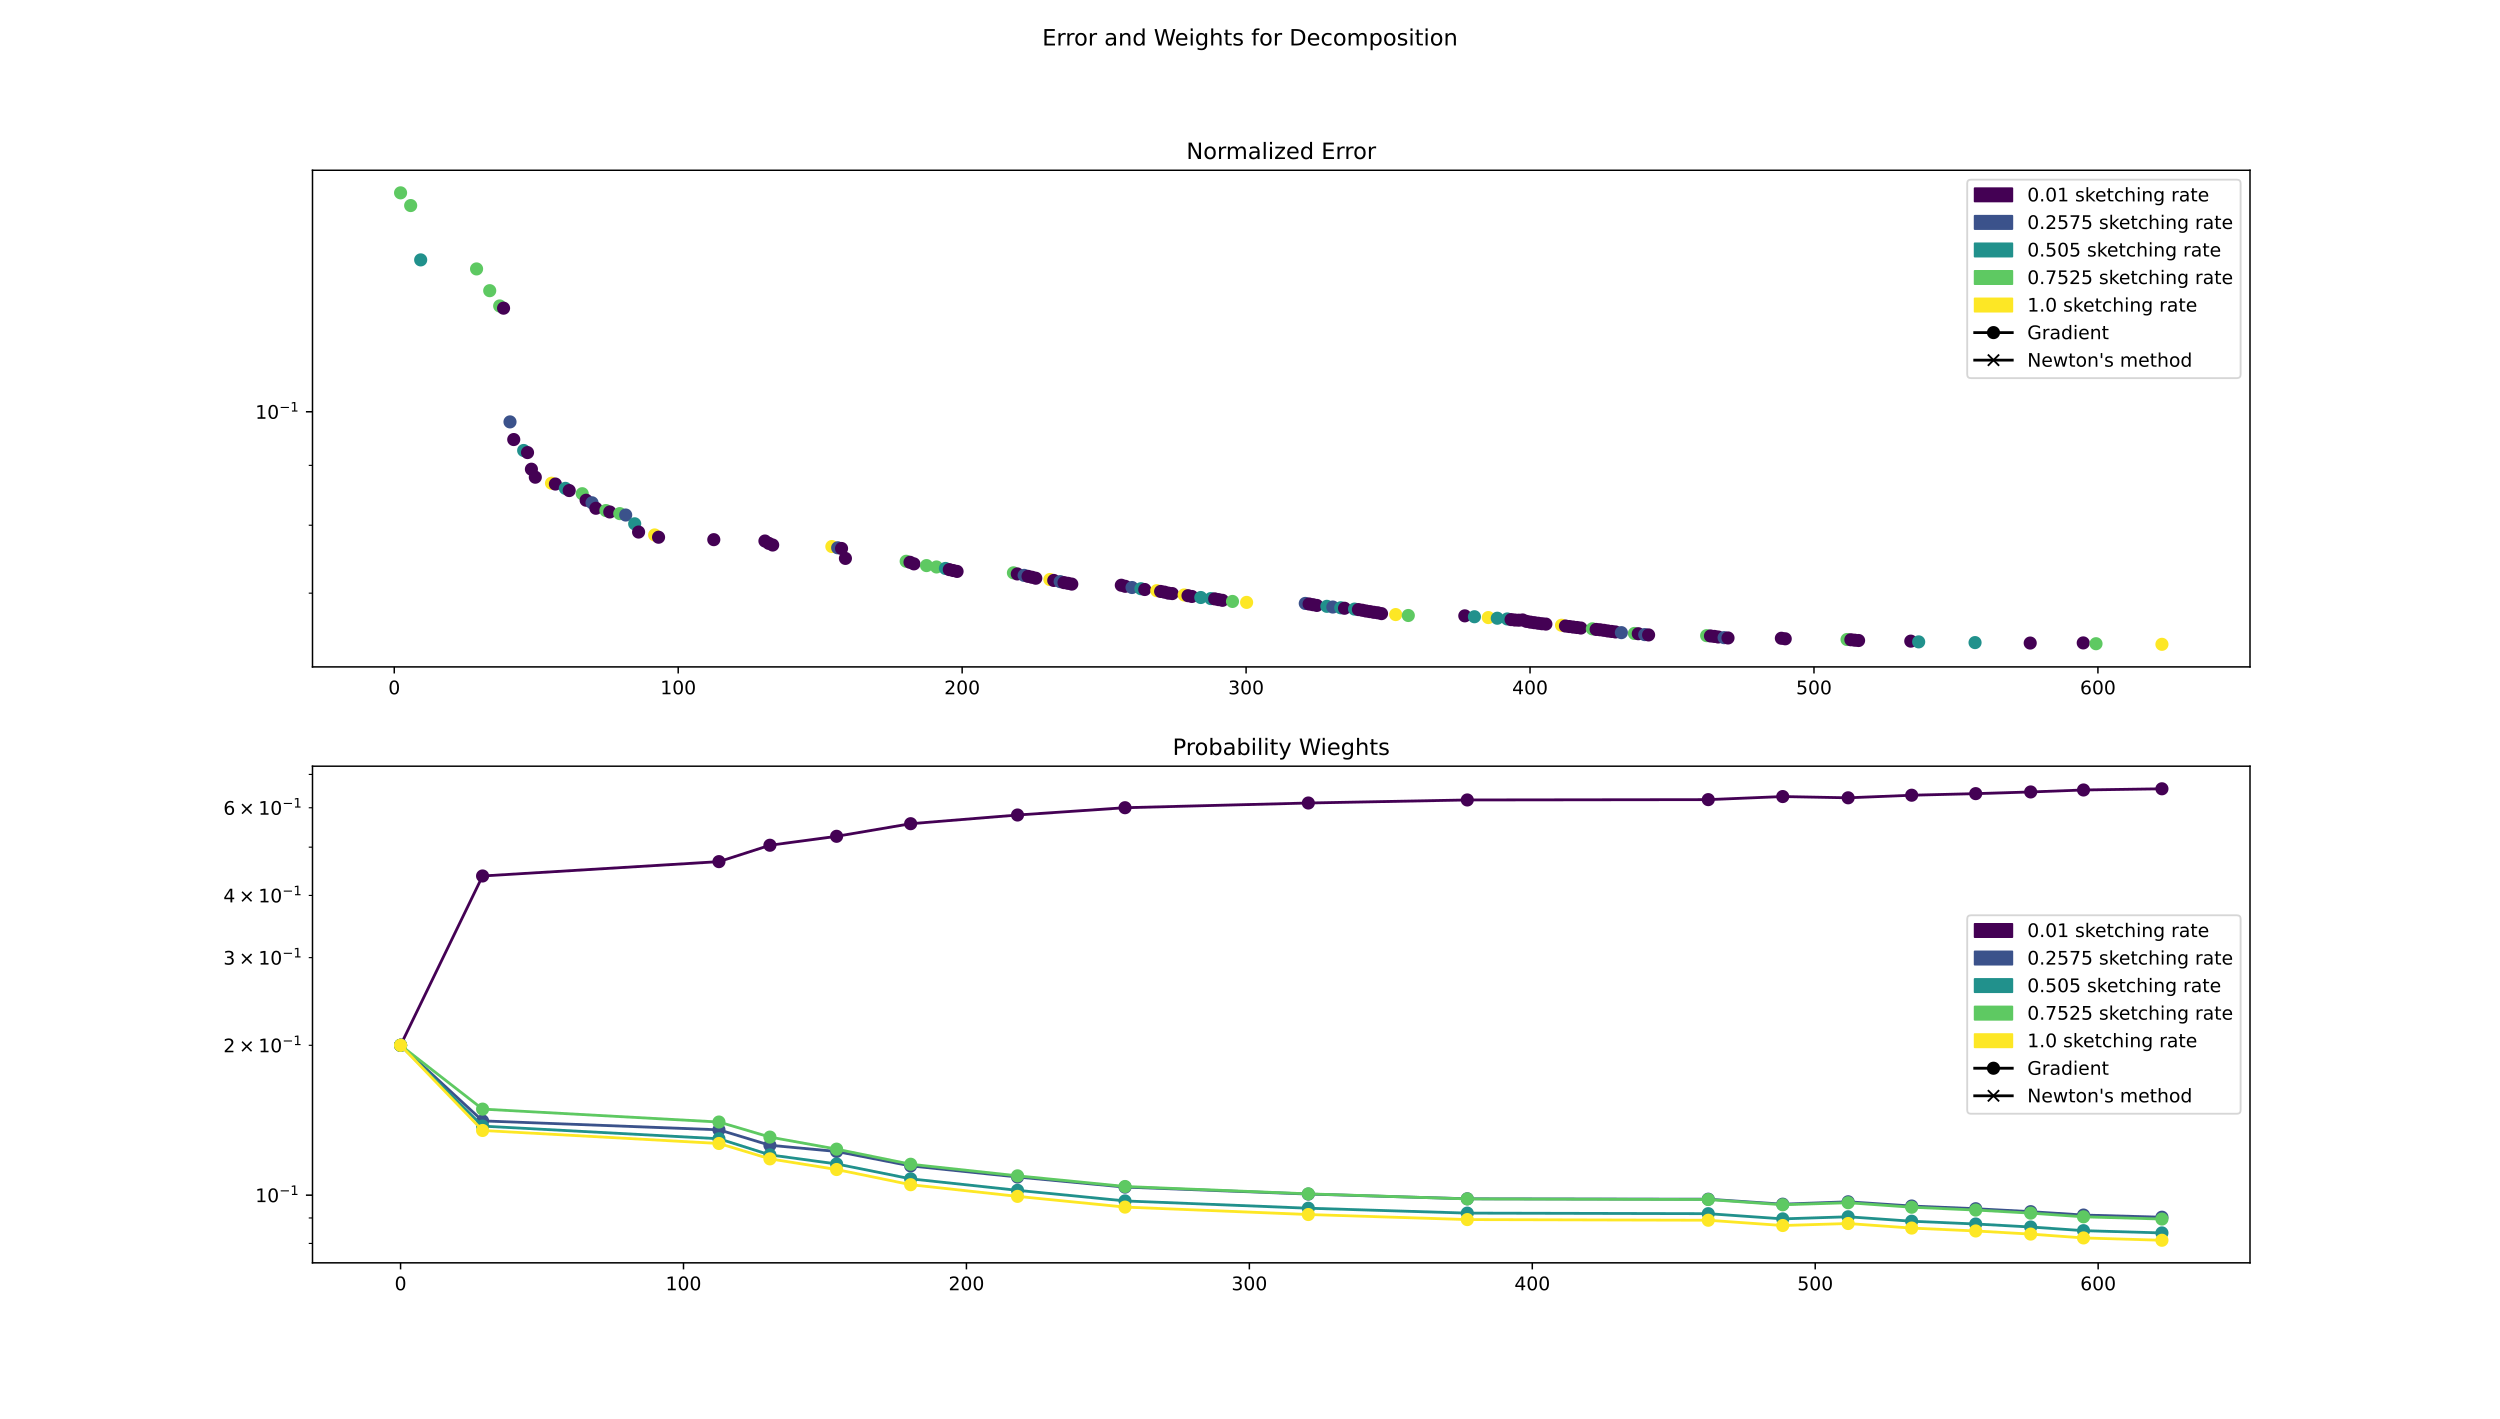 <?xml version="1.0" encoding="utf-8" standalone="no"?>
<!DOCTYPE svg PUBLIC "-//W3C//DTD SVG 1.1//EN"
  "http://www.w3.org/Graphics/SVG/1.1/DTD/svg11.dtd">
<!-- Created with matplotlib (https://matplotlib.org/) -->
<svg height="756pt" version="1.1" viewBox="0 0 1332 756" width="1332pt" xmlns="http://www.w3.org/2000/svg" xmlns:xlink="http://www.w3.org/1999/xlink">
 <defs>
  <style type="text/css">
*{stroke-linecap:butt;stroke-linejoin:round;}
  </style>
 </defs>
 <g id="figure_1">
  <g id="patch_1">
   <path d="M 0 756 
L 1332 756 
L 1332 0 
L 0 0 
z
" style="fill:#ffffff;"/>
  </g>
  <g id="axes_1">
   <g id="patch_2">
    <path d="M 166.5 355.32 
L 1198.8 355.32 
L 1198.8 90.72 
L 166.5 90.72 
z
" style="fill:#ffffff;"/>
   </g>
   <g id="PathCollection_1">
    <defs>
     <path d="M 0 3 
C 0.796 3 1.559 2.684 2.121 2.121 
C 2.684 1.559 3 0.796 3 0 
C 3 -0.796 2.684 -1.559 2.121 -2.121 
C 1.559 -2.684 0.796 -3 0 -3 
C -0.796 -3 -1.559 -2.684 -2.121 -2.121 
C -2.684 -1.559 -3 -0.796 -3 0 
C -3 0.796 -2.684 1.559 -2.121 2.121 
C -1.559 2.684 -0.796 3 0 3 
z
" id="m42fa9b7d78" style="stroke:#5ec962;"/>
    </defs>
    <g clip-path="url(#p51ead954f5)">
     <use style="fill:#5ec962;stroke:#5ec962;" x="213.423" xlink:href="#m42fa9b7d78" y="102.747"/>
    </g>
   </g>
   <g id="PathCollection_2">
    <g clip-path="url(#p51ead954f5)">
     <use style="fill:#5ec962;stroke:#5ec962;" x="218.803" xlink:href="#m42fa9b7d78" y="109.518"/>
    </g>
   </g>
   <g id="PathCollection_3">
    <defs>
     <path d="M 0 3 
C 0.796 3 1.559 2.684 2.121 2.121 
C 2.684 1.559 3 0.796 3 0 
C 3 -0.796 2.684 -1.559 2.121 -2.121 
C 1.559 -2.684 0.796 -3 0 -3 
C -0.796 -3 -1.559 -2.684 -2.121 -2.121 
C -2.684 -1.559 -3 -0.796 -3 0 
C -3 0.796 -2.684 1.559 -2.121 2.121 
C -1.559 2.684 -0.796 3 0 3 
z
" id="m7568b2bcfd" style="stroke:#21918c;"/>
    </defs>
    <g clip-path="url(#p51ead954f5)">
     <use style="fill:#21918c;stroke:#21918c;" x="224.137" xlink:href="#m7568b2bcfd" y="138.467"/>
    </g>
   </g>
   <g id="PathCollection_4">
    <g clip-path="url(#p51ead954f5)">
     <use style="fill:#5ec962;stroke:#5ec962;" x="253.913" xlink:href="#m42fa9b7d78" y="143.287"/>
    </g>
   </g>
   <g id="PathCollection_5">
    <g clip-path="url(#p51ead954f5)">
     <use style="fill:#5ec962;stroke:#5ec962;" x="260.921" xlink:href="#m42fa9b7d78" y="154.869"/>
    </g>
   </g>
   <g id="PathCollection_6">
    <g clip-path="url(#p51ead954f5)">
     <use style="fill:#5ec962;stroke:#5ec962;" x="266.227" xlink:href="#m42fa9b7d78" y="163.009"/>
    </g>
   </g>
   <g id="PathCollection_7">
    <defs>
     <path d="M 0 3 
C 0.796 3 1.559 2.684 2.121 2.121 
C 2.684 1.559 3 0.796 3 0 
C 3 -0.796 2.684 -1.559 2.121 -2.121 
C 1.559 -2.684 0.796 -3 0 -3 
C -0.796 -3 -1.559 -2.684 -2.121 -2.121 
C -2.684 -1.559 -3 -0.796 -3 0 
C -3 0.796 -2.684 1.559 -2.121 2.121 
C -1.559 2.684 -0.796 3 0 3 
z
" id="me4995f8339" style="stroke:#440154;"/>
    </defs>
    <g clip-path="url(#p51ead954f5)">
     <use style="fill:#440154;stroke:#440154;" x="268.296" xlink:href="#me4995f8339" y="164.196"/>
    </g>
   </g>
   <g id="PathCollection_8">
    <defs>
     <path d="M 0 3 
C 0.796 3 1.559 2.684 2.121 2.121 
C 2.684 1.559 3 0.796 3 0 
C 3 -0.796 2.684 -1.559 2.121 -2.121 
C 1.559 -2.684 0.796 -3 0 -3 
C -0.796 -3 -1.559 -2.684 -2.121 -2.121 
C -2.684 -1.559 -3 -0.796 -3 0 
C -3 0.796 -2.684 1.559 -2.121 2.121 
C -1.559 2.684 -0.796 3 0 3 
z
" id="m2a53eba917" style="stroke:#3b528b;"/>
    </defs>
    <g clip-path="url(#p51ead954f5)">
     <use style="fill:#3b528b;stroke:#3b528b;" x="271.727" xlink:href="#m2a53eba917" y="224.783"/>
    </g>
   </g>
   <g id="PathCollection_9">
    <g clip-path="url(#p51ead954f5)">
     <use style="fill:#440154;stroke:#440154;" x="273.722" xlink:href="#me4995f8339" y="234.19"/>
    </g>
   </g>
   <g id="PathCollection_10">
    <g clip-path="url(#p51ead954f5)">
     <use style="fill:#21918c;stroke:#21918c;" x="279.009" xlink:href="#m7568b2bcfd" y="240.02"/>
    </g>
   </g>
   <g id="PathCollection_11">
    <g clip-path="url(#p51ead954f5)">
     <use style="fill:#440154;stroke:#440154;" x="281.068" xlink:href="#me4995f8339" y="241.131"/>
    </g>
   </g>
   <g id="PathCollection_12">
    <g clip-path="url(#p51ead954f5)">
     <use style="fill:#440154;stroke:#440154;" x="283.136" xlink:href="#me4995f8339" y="249.993"/>
    </g>
   </g>
   <g id="PathCollection_13">
    <g clip-path="url(#p51ead954f5)">
     <use style="fill:#440154;stroke:#440154;" x="285.211" xlink:href="#me4995f8339" y="254.254"/>
    </g>
   </g>
   <g id="PathCollection_14">
    <defs>
     <path d="M 0 3 
C 0.796 3 1.559 2.684 2.121 2.121 
C 2.684 1.559 3 0.796 3 0 
C 3 -0.796 2.684 -1.559 2.121 -2.121 
C 1.559 -2.684 0.796 -3 0 -3 
C -0.796 -3 -1.559 -2.684 -2.121 -2.121 
C -2.684 -1.559 -3 -0.796 -3 0 
C -3 0.796 -2.684 1.559 -2.121 2.121 
C -1.559 2.684 -0.796 3 0 3 
z
" id="m43e9e3d841" style="stroke:#fde725;"/>
    </defs>
    <g clip-path="url(#p51ead954f5)">
     <use style="fill:#fde725;stroke:#fde725;" x="293.844" xlink:href="#m43e9e3d841" y="257.462"/>
    </g>
   </g>
   <g id="PathCollection_15">
    <g clip-path="url(#p51ead954f5)">
     <use style="fill:#440154;stroke:#440154;" x="295.907" xlink:href="#me4995f8339" y="257.9"/>
    </g>
   </g>
   <g id="PathCollection_16">
    <g clip-path="url(#p51ead954f5)">
     <use style="fill:#21918c;stroke:#21918c;" x="301.222" xlink:href="#m7568b2bcfd" y="260.201"/>
    </g>
   </g>
   <g id="PathCollection_17">
    <g clip-path="url(#p51ead954f5)">
     <use style="fill:#440154;stroke:#440154;" x="303.273" xlink:href="#me4995f8339" y="261.365"/>
    </g>
   </g>
   <g id="PathCollection_18">
    <g clip-path="url(#p51ead954f5)">
     <use style="fill:#5ec962;stroke:#5ec962;" x="310.212" xlink:href="#m42fa9b7d78" y="263.048"/>
    </g>
   </g>
   <g id="PathCollection_19">
    <g clip-path="url(#p51ead954f5)">
     <use style="fill:#440154;stroke:#440154;" x="312.288" xlink:href="#me4995f8339" y="266.524"/>
    </g>
   </g>
   <g id="PathCollection_20">
    <g clip-path="url(#p51ead954f5)">
     <use style="fill:#3b528b;stroke:#3b528b;" x="315.435" xlink:href="#m2a53eba917" y="267.889"/>
    </g>
   </g>
   <g id="PathCollection_21">
    <g clip-path="url(#p51ead954f5)">
     <use style="fill:#440154;stroke:#440154;" x="317.499" xlink:href="#me4995f8339" y="270.806"/>
    </g>
   </g>
   <g id="PathCollection_22">
    <g clip-path="url(#p51ead954f5)">
     <use style="fill:#5ec962;stroke:#5ec962;" x="322.826" xlink:href="#m42fa9b7d78" y="272.016"/>
    </g>
   </g>
   <g id="PathCollection_23">
    <g clip-path="url(#p51ead954f5)">
     <use style="fill:#440154;stroke:#440154;" x="324.891" xlink:href="#me4995f8339" y="272.778"/>
    </g>
   </g>
   <g id="PathCollection_24">
    <g clip-path="url(#p51ead954f5)">
     <use style="fill:#5ec962;stroke:#5ec962;" x="330.21" xlink:href="#m42fa9b7d78" y="273.654"/>
    </g>
   </g>
   <g id="PathCollection_25">
    <g clip-path="url(#p51ead954f5)">
     <use style="fill:#3b528b;stroke:#3b528b;" x="333.366" xlink:href="#m2a53eba917" y="274.404"/>
    </g>
   </g>
   <g id="PathCollection_26">
    <g clip-path="url(#p51ead954f5)">
     <use style="fill:#21918c;stroke:#21918c;" x="338.162" xlink:href="#m7568b2bcfd" y="279.081"/>
    </g>
   </g>
   <g id="PathCollection_27">
    <g clip-path="url(#p51ead954f5)">
     <use style="fill:#440154;stroke:#440154;" x="340.238" xlink:href="#me4995f8339" y="283.476"/>
    </g>
   </g>
   <g id="PathCollection_28">
    <g clip-path="url(#p51ead954f5)">
     <use style="fill:#fde725;stroke:#fde725;" x="348.797" xlink:href="#m43e9e3d841" y="285.026"/>
    </g>
   </g>
   <g id="PathCollection_29">
    <g clip-path="url(#p51ead954f5)">
     <use style="fill:#440154;stroke:#440154;" x="350.879" xlink:href="#me4995f8339" y="286.24"/>
    </g>
   </g>
   <g id="PathCollection_30">
    <g clip-path="url(#p51ead954f5)">
     <use style="fill:#440154;stroke:#440154;" x="380.307" xlink:href="#me4995f8339" y="287.53"/>
    </g>
   </g>
   <g id="PathCollection_31">
    <g clip-path="url(#p51ead954f5)">
     <use style="fill:#440154;stroke:#440154;" x="407.554" xlink:href="#me4995f8339" y="288.255"/>
    </g>
   </g>
   <g id="PathCollection_32">
    <g clip-path="url(#p51ead954f5)">
     <use style="fill:#440154;stroke:#440154;" x="409.608" xlink:href="#me4995f8339" y="289.505"/>
    </g>
   </g>
   <g id="PathCollection_33">
    <g clip-path="url(#p51ead954f5)">
     <use style="fill:#440154;stroke:#440154;" x="411.682" xlink:href="#me4995f8339" y="290.386"/>
    </g>
   </g>
   <g id="PathCollection_34">
    <g clip-path="url(#p51ead954f5)">
     <use style="fill:#fde725;stroke:#fde725;" x="443.211" xlink:href="#m43e9e3d841" y="291.192"/>
    </g>
   </g>
   <g id="PathCollection_35">
    <g clip-path="url(#p51ead954f5)">
     <use style="fill:#3b528b;stroke:#3b528b;" x="446.311" xlink:href="#m2a53eba917" y="291.866"/>
    </g>
   </g>
   <g id="PathCollection_36">
    <g clip-path="url(#p51ead954f5)">
     <use style="fill:#440154;stroke:#440154;" x="448.374" xlink:href="#me4995f8339" y="292.234"/>
    </g>
   </g>
   <g id="PathCollection_37">
    <g clip-path="url(#p51ead954f5)">
     <use style="fill:#440154;stroke:#440154;" x="450.44" xlink:href="#me4995f8339" y="297.518"/>
    </g>
   </g>
   <g id="PathCollection_38">
    <g clip-path="url(#p51ead954f5)">
     <use style="fill:#5ec962;stroke:#5ec962;" x="482.808" xlink:href="#m42fa9b7d78" y="299.048"/>
    </g>
   </g>
   <g id="PathCollection_39">
    <g clip-path="url(#p51ead954f5)">
     <use style="fill:#440154;stroke:#440154;" x="484.851" xlink:href="#me4995f8339" y="299.588"/>
    </g>
   </g>
   <g id="PathCollection_40">
    <g clip-path="url(#p51ead954f5)">
     <use style="fill:#440154;stroke:#440154;" x="486.931" xlink:href="#me4995f8339" y="300.43"/>
    </g>
   </g>
   <g id="PathCollection_41">
    <g clip-path="url(#p51ead954f5)">
     <use style="fill:#5ec962;stroke:#5ec962;" x="493.654" xlink:href="#m42fa9b7d78" y="301.348"/>
    </g>
   </g>
   <g id="PathCollection_42">
    <g clip-path="url(#p51ead954f5)">
     <use style="fill:#5ec962;stroke:#5ec962;" x="498.971" xlink:href="#m42fa9b7d78" y="302.081"/>
    </g>
   </g>
   <g id="PathCollection_43">
    <g clip-path="url(#p51ead954f5)">
     <use style="fill:#21918c;stroke:#21918c;" x="503.72" xlink:href="#m7568b2bcfd" y="302.869"/>
    </g>
   </g>
   <g id="PathCollection_44">
    <g clip-path="url(#p51ead954f5)">
     <use style="fill:#440154;stroke:#440154;" x="505.79" xlink:href="#me4995f8339" y="303.488"/>
    </g>
   </g>
   <g id="PathCollection_45">
    <g clip-path="url(#p51ead954f5)">
     <use style="fill:#440154;stroke:#440154;" x="507.86" xlink:href="#me4995f8339" y="303.979"/>
    </g>
   </g>
   <g id="PathCollection_46">
    <g clip-path="url(#p51ead954f5)">
     <use style="fill:#440154;stroke:#440154;" x="509.921" xlink:href="#me4995f8339" y="304.454"/>
    </g>
   </g>
   <g id="PathCollection_47">
    <g clip-path="url(#p51ead954f5)">
     <use style="fill:#5ec962;stroke:#5ec962;" x="539.954" xlink:href="#m42fa9b7d78" y="305.211"/>
    </g>
   </g>
   <g id="PathCollection_48">
    <g clip-path="url(#p51ead954f5)">
     <use style="fill:#440154;stroke:#440154;" x="542.021" xlink:href="#me4995f8339" y="305.799"/>
    </g>
   </g>
   <g id="PathCollection_49">
    <g clip-path="url(#p51ead954f5)">
     <use style="fill:#3b528b;stroke:#3b528b;" x="545.657" xlink:href="#m2a53eba917" y="306.562"/>
    </g>
   </g>
   <g id="PathCollection_50">
    <g clip-path="url(#p51ead954f5)">
     <use style="fill:#440154;stroke:#440154;" x="547.755" xlink:href="#me4995f8339" y="307.085"/>
    </g>
   </g>
   <g id="PathCollection_51">
    <g clip-path="url(#p51ead954f5)">
     <use style="fill:#440154;stroke:#440154;" x="549.814" xlink:href="#me4995f8339" y="307.559"/>
    </g>
   </g>
   <g id="PathCollection_52">
    <g clip-path="url(#p51ead954f5)">
     <use style="fill:#440154;stroke:#440154;" x="551.866" xlink:href="#me4995f8339" y="308.08"/>
    </g>
   </g>
   <g id="PathCollection_53">
    <g clip-path="url(#p51ead954f5)">
     <use style="fill:#fde725;stroke:#fde725;" x="559.377" xlink:href="#m43e9e3d841" y="308.765"/>
    </g>
   </g>
   <g id="PathCollection_54">
    <g clip-path="url(#p51ead954f5)">
     <use style="fill:#440154;stroke:#440154;" x="561.442" xlink:href="#me4995f8339" y="309.262"/>
    </g>
   </g>
   <g id="PathCollection_55">
    <g clip-path="url(#p51ead954f5)">
     <use style="fill:#3b528b;stroke:#3b528b;" x="564.86" xlink:href="#m2a53eba917" y="309.897"/>
    </g>
   </g>
   <g id="PathCollection_56">
    <g clip-path="url(#p51ead954f5)">
     <use style="fill:#440154;stroke:#440154;" x="566.909" xlink:href="#me4995f8339" y="310.42"/>
    </g>
   </g>
   <g id="PathCollection_57">
    <g clip-path="url(#p51ead954f5)">
     <use style="fill:#440154;stroke:#440154;" x="568.979" xlink:href="#me4995f8339" y="310.79"/>
    </g>
   </g>
   <g id="PathCollection_58">
    <g clip-path="url(#p51ead954f5)">
     <use style="fill:#440154;stroke:#440154;" x="571.052" xlink:href="#me4995f8339" y="311.206"/>
    </g>
   </g>
   <g id="PathCollection_59">
    <g clip-path="url(#p51ead954f5)">
     <use style="fill:#440154;stroke:#440154;" x="597.432" xlink:href="#me4995f8339" y="311.817"/>
    </g>
   </g>
   <g id="PathCollection_60">
    <g clip-path="url(#p51ead954f5)">
     <use style="fill:#440154;stroke:#440154;" x="599.511" xlink:href="#me4995f8339" y="312.388"/>
    </g>
   </g>
   <g id="PathCollection_61">
    <g clip-path="url(#p51ead954f5)">
     <use style="fill:#3b528b;stroke:#3b528b;" x="603.143" xlink:href="#m2a53eba917" y="313.026"/>
    </g>
   </g>
   <g id="PathCollection_62">
    <g clip-path="url(#p51ead954f5)">
     <use style="fill:#21918c;stroke:#21918c;" x="607.888" xlink:href="#m7568b2bcfd" y="313.667"/>
    </g>
   </g>
   <g id="PathCollection_63">
    <g clip-path="url(#p51ead954f5)">
     <use style="fill:#440154;stroke:#440154;" x="609.932" xlink:href="#me4995f8339" y="314.091"/>
    </g>
   </g>
   <g id="PathCollection_64">
    <g clip-path="url(#p51ead954f5)">
     <use style="fill:#fde725;stroke:#fde725;" x="616.329" xlink:href="#m43e9e3d841" y="314.7"/>
    </g>
   </g>
   <g id="PathCollection_65">
    <g clip-path="url(#p51ead954f5)">
     <use style="fill:#440154;stroke:#440154;" x="618.387" xlink:href="#me4995f8339" y="315.121"/>
    </g>
   </g>
   <g id="PathCollection_66">
    <g clip-path="url(#p51ead954f5)">
     <use style="fill:#440154;stroke:#440154;" x="620.441" xlink:href="#me4995f8339" y="315.493"/>
    </g>
   </g>
   <g id="PathCollection_67">
    <g clip-path="url(#p51ead954f5)">
     <use style="fill:#440154;stroke:#440154;" x="622.543" xlink:href="#me4995f8339" y="316.032"/>
    </g>
   </g>
   <g id="PathCollection_68">
    <g clip-path="url(#p51ead954f5)">
     <use style="fill:#440154;stroke:#440154;" x="624.594" xlink:href="#me4995f8339" y="316.262"/>
    </g>
   </g>
   <g id="PathCollection_69">
    <g clip-path="url(#p51ead954f5)">
     <use style="fill:#fde725;stroke:#fde725;" x="630.927" xlink:href="#m43e9e3d841" y="316.983"/>
    </g>
   </g>
   <g id="PathCollection_70">
    <g clip-path="url(#p51ead954f5)">
     <use style="fill:#440154;stroke:#440154;" x="632.978" xlink:href="#me4995f8339" y="317.38"/>
    </g>
   </g>
   <g id="PathCollection_71">
    <g clip-path="url(#p51ead954f5)">
     <use style="fill:#440154;stroke:#440154;" x="635.038" xlink:href="#me4995f8339" y="317.797"/>
    </g>
   </g>
   <g id="PathCollection_72">
    <g clip-path="url(#p51ead954f5)">
     <use style="fill:#21918c;stroke:#21918c;" x="639.783" xlink:href="#m7568b2bcfd" y="318.35"/>
    </g>
   </g>
   <g id="PathCollection_73">
    <g clip-path="url(#p51ead954f5)">
     <use style="fill:#21918c;stroke:#21918c;" x="645.12" xlink:href="#m7568b2bcfd" y="318.93"/>
    </g>
   </g>
   <g id="PathCollection_74">
    <g clip-path="url(#p51ead954f5)">
     <use style="fill:#440154;stroke:#440154;" x="647.19" xlink:href="#me4995f8339" y="319.079"/>
    </g>
   </g>
   <g id="PathCollection_75">
    <g clip-path="url(#p51ead954f5)">
     <use style="fill:#440154;stroke:#440154;" x="649.241" xlink:href="#me4995f8339" y="319.476"/>
    </g>
   </g>
   <g id="PathCollection_76">
    <g clip-path="url(#p51ead954f5)">
     <use style="fill:#440154;stroke:#440154;" x="651.314" xlink:href="#me4995f8339" y="319.854"/>
    </g>
   </g>
   <g id="PathCollection_77">
    <g clip-path="url(#p51ead954f5)">
     <use style="fill:#5ec962;stroke:#5ec962;" x="656.669" xlink:href="#m42fa9b7d78" y="320.449"/>
    </g>
   </g>
   <g id="PathCollection_78">
    <g clip-path="url(#p51ead954f5)">
     <use style="fill:#fde725;stroke:#fde725;" x="664.196" xlink:href="#m43e9e3d841" y="320.955"/>
    </g>
   </g>
   <g id="PathCollection_79">
    <g clip-path="url(#p51ead954f5)">
     <use style="fill:#3b528b;stroke:#3b528b;" x="695.451" xlink:href="#m2a53eba917" y="321.505"/>
    </g>
   </g>
   <g id="PathCollection_80">
    <g clip-path="url(#p51ead954f5)">
     <use style="fill:#440154;stroke:#440154;" x="697.492" xlink:href="#me4995f8339" y="321.815"/>
    </g>
   </g>
   <g id="PathCollection_81">
    <g clip-path="url(#p51ead954f5)">
     <use style="fill:#440154;stroke:#440154;" x="699.562" xlink:href="#me4995f8339" y="322.181"/>
    </g>
   </g>
   <g id="PathCollection_82">
    <g clip-path="url(#p51ead954f5)">
     <use style="fill:#440154;stroke:#440154;" x="701.612" xlink:href="#me4995f8339" y="322.575"/>
    </g>
   </g>
   <g id="PathCollection_83">
    <g clip-path="url(#p51ead954f5)">
     <use style="fill:#21918c;stroke:#21918c;" x="706.947" xlink:href="#m7568b2bcfd" y="323.047"/>
    </g>
   </g>
   <g id="PathCollection_84">
    <g clip-path="url(#p51ead954f5)">
     <use style="fill:#3b528b;stroke:#3b528b;" x="710.118" xlink:href="#m2a53eba917" y="323.428"/>
    </g>
   </g>
   <g id="PathCollection_85">
    <g clip-path="url(#p51ead954f5)">
     <use style="fill:#21918c;stroke:#21918c;" x="714.357" xlink:href="#m7568b2bcfd" y="323.823"/>
    </g>
   </g>
   <g id="PathCollection_86">
    <g clip-path="url(#p51ead954f5)">
     <use style="fill:#440154;stroke:#440154;" x="716.367" xlink:href="#me4995f8339" y="324.082"/>
    </g>
   </g>
   <g id="PathCollection_87">
    <g clip-path="url(#p51ead954f5)">
     <use style="fill:#21918c;stroke:#21918c;" x="721.699" xlink:href="#m7568b2bcfd" y="324.521"/>
    </g>
   </g>
   <g id="PathCollection_88">
    <g clip-path="url(#p51ead954f5)">
     <use style="fill:#440154;stroke:#440154;" x="723.765" xlink:href="#me4995f8339" y="324.788"/>
    </g>
   </g>
   <g id="PathCollection_89">
    <g clip-path="url(#p51ead954f5)">
     <use style="fill:#440154;stroke:#440154;" x="725.813" xlink:href="#me4995f8339" y="325.134"/>
    </g>
   </g>
   <g id="PathCollection_90">
    <g clip-path="url(#p51ead954f5)">
     <use style="fill:#440154;stroke:#440154;" x="727.83" xlink:href="#me4995f8339" y="325.544"/>
    </g>
   </g>
   <g id="PathCollection_91">
    <g clip-path="url(#p51ead954f5)">
     <use style="fill:#440154;stroke:#440154;" x="729.893" xlink:href="#me4995f8339" y="325.865"/>
    </g>
   </g>
   <g id="PathCollection_92">
    <g clip-path="url(#p51ead954f5)">
     <use style="fill:#440154;stroke:#440154;" x="731.945" xlink:href="#me4995f8339" y="326.232"/>
    </g>
   </g>
   <g id="PathCollection_93">
    <g clip-path="url(#p51ead954f5)">
     <use style="fill:#440154;stroke:#440154;" x="734.02" xlink:href="#me4995f8339" y="326.484"/>
    </g>
   </g>
   <g id="PathCollection_94">
    <g clip-path="url(#p51ead954f5)">
     <use style="fill:#440154;stroke:#440154;" x="736.074" xlink:href="#me4995f8339" y="326.939"/>
    </g>
   </g>
   <g id="PathCollection_95">
    <g clip-path="url(#p51ead954f5)">
     <use style="fill:#fde725;stroke:#fde725;" x="743.628" xlink:href="#m43e9e3d841" y="327.44"/>
    </g>
   </g>
   <g id="PathCollection_96">
    <g clip-path="url(#p51ead954f5)">
     <use style="fill:#5ec962;stroke:#5ec962;" x="750.343" xlink:href="#m42fa9b7d78" y="327.934"/>
    </g>
   </g>
   <g id="PathCollection_97">
    <g clip-path="url(#p51ead954f5)">
     <use style="fill:#440154;stroke:#440154;" x="780.447" xlink:href="#me4995f8339" y="328.122"/>
    </g>
   </g>
   <g id="PathCollection_98">
    <g clip-path="url(#p51ead954f5)">
     <use style="fill:#21918c;stroke:#21918c;" x="785.579" xlink:href="#m7568b2bcfd" y="328.596"/>
    </g>
   </g>
   <g id="PathCollection_99">
    <g clip-path="url(#p51ead954f5)">
     <use style="fill:#fde725;stroke:#fde725;" x="792.972" xlink:href="#m43e9e3d841" y="329.04"/>
    </g>
   </g>
   <g id="PathCollection_100">
    <g clip-path="url(#p51ead954f5)">
     <use style="fill:#21918c;stroke:#21918c;" x="797.75" xlink:href="#m7568b2bcfd" y="329.394"/>
    </g>
   </g>
   <g id="PathCollection_101">
    <g clip-path="url(#p51ead954f5)">
     <use style="fill:#21918c;stroke:#21918c;" x="803.058" xlink:href="#m7568b2bcfd" y="329.776"/>
    </g>
   </g>
   <g id="PathCollection_102">
    <g clip-path="url(#p51ead954f5)">
     <use style="fill:#440154;stroke:#440154;" x="805.104" xlink:href="#me4995f8339" y="330.119"/>
    </g>
   </g>
   <g id="PathCollection_103">
    <g clip-path="url(#p51ead954f5)">
     <use style="fill:#440154;stroke:#440154;" x="807.127" xlink:href="#me4995f8339" y="330.353"/>
    </g>
   </g>
   <g id="PathCollection_104">
    <g clip-path="url(#p51ead954f5)">
     <use style="fill:#440154;stroke:#440154;" x="809.189" xlink:href="#me4995f8339" y="330.442"/>
    </g>
   </g>
   <g id="PathCollection_105">
    <g clip-path="url(#p51ead954f5)">
     <use style="fill:#440154;stroke:#440154;" x="811.25" xlink:href="#me4995f8339" y="330.313"/>
    </g>
   </g>
   <g id="PathCollection_106">
    <g clip-path="url(#p51ead954f5)">
     <use style="fill:#440154;stroke:#440154;" x="813.303" xlink:href="#me4995f8339" y="331.077"/>
    </g>
   </g>
   <g id="PathCollection_107">
    <g clip-path="url(#p51ead954f5)">
     <use style="fill:#440154;stroke:#440154;" x="815.388" xlink:href="#me4995f8339" y="331.471"/>
    </g>
   </g>
   <g id="PathCollection_108">
    <g clip-path="url(#p51ead954f5)">
     <use style="fill:#440154;stroke:#440154;" x="817.465" xlink:href="#me4995f8339" y="331.759"/>
    </g>
   </g>
   <g id="PathCollection_109">
    <g clip-path="url(#p51ead954f5)">
     <use style="fill:#440154;stroke:#440154;" x="819.542" xlink:href="#me4995f8339" y="332.064"/>
    </g>
   </g>
   <g id="PathCollection_110">
    <g clip-path="url(#p51ead954f5)">
     <use style="fill:#440154;stroke:#440154;" x="821.589" xlink:href="#me4995f8339" y="332.322"/>
    </g>
   </g>
   <g id="PathCollection_111">
    <g clip-path="url(#p51ead954f5)">
     <use style="fill:#440154;stroke:#440154;" x="823.652" xlink:href="#me4995f8339" y="332.513"/>
    </g>
   </g>
   <g id="PathCollection_112">
    <g clip-path="url(#p51ead954f5)">
     <use style="fill:#fde725;stroke:#fde725;" x="831.977" xlink:href="#m43e9e3d841" y="333.143"/>
    </g>
   </g>
   <g id="PathCollection_113">
    <g clip-path="url(#p51ead954f5)">
     <use style="fill:#440154;stroke:#440154;" x="834.064" xlink:href="#me4995f8339" y="333.54"/>
    </g>
   </g>
   <g id="PathCollection_114">
    <g clip-path="url(#p51ead954f5)">
     <use style="fill:#440154;stroke:#440154;" x="836.107" xlink:href="#me4995f8339" y="333.82"/>
    </g>
   </g>
   <g id="PathCollection_115">
    <g clip-path="url(#p51ead954f5)">
     <use style="fill:#440154;stroke:#440154;" x="838.159" xlink:href="#me4995f8339" y="334.095"/>
    </g>
   </g>
   <g id="PathCollection_116">
    <g clip-path="url(#p51ead954f5)">
     <use style="fill:#440154;stroke:#440154;" x="840.219" xlink:href="#me4995f8339" y="334.332"/>
    </g>
   </g>
   <g id="PathCollection_117">
    <g clip-path="url(#p51ead954f5)">
     <use style="fill:#440154;stroke:#440154;" x="842.275" xlink:href="#me4995f8339" y="334.622"/>
    </g>
   </g>
   <g id="PathCollection_118">
    <g clip-path="url(#p51ead954f5)">
     <use style="fill:#5ec962;stroke:#5ec962;" x="848.398" xlink:href="#m42fa9b7d78" y="335.035"/>
    </g>
   </g>
   <g id="PathCollection_119">
    <g clip-path="url(#p51ead954f5)">
     <use style="fill:#440154;stroke:#440154;" x="850.417" xlink:href="#me4995f8339" y="335.367"/>
    </g>
   </g>
   <g id="PathCollection_120">
    <g clip-path="url(#p51ead954f5)">
     <use style="fill:#440154;stroke:#440154;" x="852.471" xlink:href="#me4995f8339" y="335.54"/>
    </g>
   </g>
   <g id="PathCollection_121">
    <g clip-path="url(#p51ead954f5)">
     <use style="fill:#440154;stroke:#440154;" x="854.55" xlink:href="#me4995f8339" y="335.836"/>
    </g>
   </g>
   <g id="PathCollection_122">
    <g clip-path="url(#p51ead954f5)">
     <use style="fill:#440154;stroke:#440154;" x="856.618" xlink:href="#me4995f8339" y="336.169"/>
    </g>
   </g>
   <g id="PathCollection_123">
    <g clip-path="url(#p51ead954f5)">
     <use style="fill:#440154;stroke:#440154;" x="858.658" xlink:href="#me4995f8339" y="336.433"/>
    </g>
   </g>
   <g id="PathCollection_124">
    <g clip-path="url(#p51ead954f5)">
     <use style="fill:#440154;stroke:#440154;" x="860.721" xlink:href="#me4995f8339" y="336.704"/>
    </g>
   </g>
   <g id="PathCollection_125">
    <g clip-path="url(#p51ead954f5)">
     <use style="fill:#3b528b;stroke:#3b528b;" x="863.87" xlink:href="#m2a53eba917" y="337.071"/>
    </g>
   </g>
   <g id="PathCollection_126">
    <g clip-path="url(#p51ead954f5)">
     <use style="fill:#5ec962;stroke:#5ec962;" x="870.803" xlink:href="#m42fa9b7d78" y="337.503"/>
    </g>
   </g>
   <g id="PathCollection_127">
    <g clip-path="url(#p51ead954f5)">
     <use style="fill:#440154;stroke:#440154;" x="872.872" xlink:href="#me4995f8339" y="337.648"/>
    </g>
   </g>
   <g id="PathCollection_128">
    <g clip-path="url(#p51ead954f5)">
     <use style="fill:#3b528b;stroke:#3b528b;" x="876.313" xlink:href="#m2a53eba917" y="338.118"/>
    </g>
   </g>
   <g id="PathCollection_129">
    <g clip-path="url(#p51ead954f5)">
     <use style="fill:#440154;stroke:#440154;" x="878.371" xlink:href="#me4995f8339" y="338.292"/>
    </g>
   </g>
   <g id="PathCollection_130">
    <g clip-path="url(#p51ead954f5)">
     <use style="fill:#5ec962;stroke:#5ec962;" x="909.295" xlink:href="#m42fa9b7d78" y="338.683"/>
    </g>
   </g>
   <g id="PathCollection_131">
    <g clip-path="url(#p51ead954f5)">
     <use style="fill:#440154;stroke:#440154;" x="911.338" xlink:href="#me4995f8339" y="338.835"/>
    </g>
   </g>
   <g id="PathCollection_132">
    <g clip-path="url(#p51ead954f5)">
     <use style="fill:#440154;stroke:#440154;" x="913.399" xlink:href="#me4995f8339" y="339.078"/>
    </g>
   </g>
   <g id="PathCollection_133">
    <g clip-path="url(#p51ead954f5)">
     <use style="fill:#440154;stroke:#440154;" x="915.447" xlink:href="#me4995f8339" y="339.392"/>
    </g>
   </g>
   <g id="PathCollection_134">
    <g clip-path="url(#p51ead954f5)">
     <use style="fill:#3b528b;stroke:#3b528b;" x="918.604" xlink:href="#m2a53eba917" y="339.74"/>
    </g>
   </g>
   <g id="PathCollection_135">
    <g clip-path="url(#p51ead954f5)">
     <use style="fill:#440154;stroke:#440154;" x="920.686" xlink:href="#me4995f8339" y="339.905"/>
    </g>
   </g>
   <g id="PathCollection_136">
    <g clip-path="url(#p51ead954f5)">
     <use style="fill:#440154;stroke:#440154;" x="949.114" xlink:href="#me4995f8339" y="340.07"/>
    </g>
   </g>
   <g id="PathCollection_137">
    <g clip-path="url(#p51ead954f5)">
     <use style="fill:#440154;stroke:#440154;" x="951.166" xlink:href="#me4995f8339" y="340.35"/>
    </g>
   </g>
   <g id="PathCollection_138">
    <g clip-path="url(#p51ead954f5)">
     <use style="fill:#5ec962;stroke:#5ec962;" x="984.095" xlink:href="#m42fa9b7d78" y="340.727"/>
    </g>
   </g>
   <g id="PathCollection_139">
    <g clip-path="url(#p51ead954f5)">
     <use style="fill:#440154;stroke:#440154;" x="986.141" xlink:href="#me4995f8339" y="340.855"/>
    </g>
   </g>
   <g id="PathCollection_140">
    <g clip-path="url(#p51ead954f5)">
     <use style="fill:#440154;stroke:#440154;" x="988.201" xlink:href="#me4995f8339" y="341.096"/>
    </g>
   </g>
   <g id="PathCollection_141">
    <g clip-path="url(#p51ead954f5)">
     <use style="fill:#440154;stroke:#440154;" x="990.256" xlink:href="#me4995f8339" y="341.261"/>
    </g>
   </g>
   <g id="PathCollection_142">
    <g clip-path="url(#p51ead954f5)">
     <use style="fill:#440154;stroke:#440154;" x="1018.063" xlink:href="#me4995f8339" y="341.601"/>
    </g>
   </g>
   <g id="PathCollection_143">
    <g clip-path="url(#p51ead954f5)">
     <use style="fill:#21918c;stroke:#21918c;" x="1022.271" xlink:href="#m7568b2bcfd" y="341.991"/>
    </g>
   </g>
   <g id="PathCollection_144">
    <g clip-path="url(#p51ead954f5)">
     <use style="fill:#21918c;stroke:#21918c;" x="1052.305" xlink:href="#m7568b2bcfd" y="342.371"/>
    </g>
   </g>
   <g id="PathCollection_145">
    <g clip-path="url(#p51ead954f5)">
     <use style="fill:#440154;stroke:#440154;" x="1081.695" xlink:href="#me4995f8339" y="342.618"/>
    </g>
   </g>
   <g id="PathCollection_146">
    <g clip-path="url(#p51ead954f5)">
     <use style="fill:#440154;stroke:#440154;" x="1109.95" xlink:href="#me4995f8339" y="342.543"/>
    </g>
   </g>
   <g id="PathCollection_147">
    <g clip-path="url(#p51ead954f5)">
     <use style="fill:#5ec962;stroke:#5ec962;" x="1116.756" xlink:href="#m42fa9b7d78" y="342.973"/>
    </g>
   </g>
   <g id="PathCollection_148">
    <g clip-path="url(#p51ead954f5)">
     <use style="fill:#fde725;stroke:#fde725;" x="1151.877" xlink:href="#m43e9e3d841" y="343.293"/>
    </g>
   </g>
   <g id="matplotlib.axis_1">
    <g id="xtick_1">
     <g id="line2d_1">
      <defs>
       <path d="M 0 0 
L 0 3.5 
" id="m5ea7aeeb1e" style="stroke:#000000;stroke-width:0.8;"/>
      </defs>
      <g>
       <use style="stroke:#000000;stroke-width:0.8;" x="210.064" xlink:href="#m5ea7aeeb1e" y="355.32"/>
      </g>
     </g>
     <g id="text_1">
      <!-- 0 -->
      <defs>
       <path d="M 31.781 66.406 
Q 24.172 66.406 20.328 58.906 
Q 16.5 51.422 16.5 36.375 
Q 16.5 21.391 20.328 13.891 
Q 24.172 6.391 31.781 6.391 
Q 39.453 6.391 43.281 13.891 
Q 47.125 21.391 47.125 36.375 
Q 47.125 51.422 43.281 58.906 
Q 39.453 66.406 31.781 66.406 
z
M 31.781 74.219 
Q 44.047 74.219 50.516 64.516 
Q 56.984 54.828 56.984 36.375 
Q 56.984 17.969 50.516 8.266 
Q 44.047 -1.422 31.781 -1.422 
Q 19.531 -1.422 13.062 8.266 
Q 6.594 17.969 6.594 36.375 
Q 6.594 54.828 13.062 64.516 
Q 19.531 74.219 31.781 74.219 
z
" id="DejaVuSans-48"/>
      </defs>
      <g transform="translate(206.883 369.918)scale(0.1 -0.1)">
       <use xlink:href="#DejaVuSans-48"/>
      </g>
     </g>
    </g>
    <g id="xtick_2">
     <g id="line2d_2">
      <g>
       <use style="stroke:#000000;stroke-width:0.8;" x="361.349" xlink:href="#m5ea7aeeb1e" y="355.32"/>
      </g>
     </g>
     <g id="text_2">
      <!-- 100 -->
      <defs>
       <path d="M 12.406 8.297 
L 28.516 8.297 
L 28.516 63.922 
L 10.984 60.406 
L 10.984 69.391 
L 28.422 72.906 
L 38.281 72.906 
L 38.281 8.297 
L 54.391 8.297 
L 54.391 0 
L 12.406 0 
z
" id="DejaVuSans-49"/>
      </defs>
      <g transform="translate(351.805 369.918)scale(0.1 -0.1)">
       <use xlink:href="#DejaVuSans-49"/>
       <use x="63.623" xlink:href="#DejaVuSans-48"/>
       <use x="127.246" xlink:href="#DejaVuSans-48"/>
      </g>
     </g>
    </g>
    <g id="xtick_3">
     <g id="line2d_3">
      <g>
       <use style="stroke:#000000;stroke-width:0.8;" x="512.634" xlink:href="#m5ea7aeeb1e" y="355.32"/>
      </g>
     </g>
     <g id="text_3">
      <!-- 200 -->
      <defs>
       <path d="M 19.188 8.297 
L 53.609 8.297 
L 53.609 0 
L 7.328 0 
L 7.328 8.297 
Q 12.938 14.109 22.625 23.891 
Q 32.328 33.688 34.812 36.531 
Q 39.547 41.844 41.422 45.531 
Q 43.312 49.219 43.312 52.781 
Q 43.312 58.594 39.234 62.25 
Q 35.156 65.922 28.609 65.922 
Q 23.969 65.922 18.812 64.312 
Q 13.672 62.703 7.812 59.422 
L 7.812 69.391 
Q 13.766 71.781 18.938 73 
Q 24.125 74.219 28.422 74.219 
Q 39.75 74.219 46.484 68.547 
Q 53.219 62.891 53.219 53.422 
Q 53.219 48.922 51.531 44.891 
Q 49.859 40.875 45.406 35.406 
Q 44.188 33.984 37.641 27.219 
Q 31.109 20.453 19.188 8.297 
z
" id="DejaVuSans-50"/>
      </defs>
      <g transform="translate(503.09 369.918)scale(0.1 -0.1)">
       <use xlink:href="#DejaVuSans-50"/>
       <use x="63.623" xlink:href="#DejaVuSans-48"/>
       <use x="127.246" xlink:href="#DejaVuSans-48"/>
      </g>
     </g>
    </g>
    <g id="xtick_4">
     <g id="line2d_4">
      <g>
       <use style="stroke:#000000;stroke-width:0.8;" x="663.919" xlink:href="#m5ea7aeeb1e" y="355.32"/>
      </g>
     </g>
     <g id="text_4">
      <!-- 300 -->
      <defs>
       <path d="M 40.578 39.312 
Q 47.656 37.797 51.625 33 
Q 55.609 28.219 55.609 21.188 
Q 55.609 10.406 48.188 4.484 
Q 40.766 -1.422 27.094 -1.422 
Q 22.516 -1.422 17.656 -0.516 
Q 12.797 0.391 7.625 2.203 
L 7.625 11.719 
Q 11.719 9.328 16.594 8.109 
Q 21.484 6.891 26.812 6.891 
Q 36.078 6.891 40.938 10.547 
Q 45.797 14.203 45.797 21.188 
Q 45.797 27.641 41.281 31.266 
Q 36.766 34.906 28.719 34.906 
L 20.219 34.906 
L 20.219 43.016 
L 29.109 43.016 
Q 36.375 43.016 40.234 45.922 
Q 44.094 48.828 44.094 54.297 
Q 44.094 59.906 40.109 62.906 
Q 36.141 65.922 28.719 65.922 
Q 24.656 65.922 20.016 65.031 
Q 15.375 64.156 9.812 62.312 
L 9.812 71.094 
Q 15.438 72.656 20.344 73.438 
Q 25.25 74.219 29.594 74.219 
Q 40.828 74.219 47.359 69.109 
Q 53.906 64.016 53.906 55.328 
Q 53.906 49.266 50.438 45.094 
Q 46.969 40.922 40.578 39.312 
z
" id="DejaVuSans-51"/>
      </defs>
      <g transform="translate(654.375 369.918)scale(0.1 -0.1)">
       <use xlink:href="#DejaVuSans-51"/>
       <use x="63.623" xlink:href="#DejaVuSans-48"/>
       <use x="127.246" xlink:href="#DejaVuSans-48"/>
      </g>
     </g>
    </g>
    <g id="xtick_5">
     <g id="line2d_5">
      <g>
       <use style="stroke:#000000;stroke-width:0.8;" x="815.203" xlink:href="#m5ea7aeeb1e" y="355.32"/>
      </g>
     </g>
     <g id="text_5">
      <!-- 400 -->
      <defs>
       <path d="M 37.797 64.312 
L 12.891 25.391 
L 37.797 25.391 
z
M 35.203 72.906 
L 47.609 72.906 
L 47.609 25.391 
L 58.016 25.391 
L 58.016 17.188 
L 47.609 17.188 
L 47.609 0 
L 37.797 0 
L 37.797 17.188 
L 4.891 17.188 
L 4.891 26.703 
z
" id="DejaVuSans-52"/>
      </defs>
      <g transform="translate(805.66 369.918)scale(0.1 -0.1)">
       <use xlink:href="#DejaVuSans-52"/>
       <use x="63.623" xlink:href="#DejaVuSans-48"/>
       <use x="127.246" xlink:href="#DejaVuSans-48"/>
      </g>
     </g>
    </g>
    <g id="xtick_6">
     <g id="line2d_6">
      <g>
       <use style="stroke:#000000;stroke-width:0.8;" x="966.488" xlink:href="#m5ea7aeeb1e" y="355.32"/>
      </g>
     </g>
     <g id="text_6">
      <!-- 500 -->
      <defs>
       <path d="M 10.797 72.906 
L 49.516 72.906 
L 49.516 64.594 
L 19.828 64.594 
L 19.828 46.734 
Q 21.969 47.469 24.109 47.828 
Q 26.266 48.188 28.422 48.188 
Q 40.625 48.188 47.75 41.5 
Q 54.891 34.812 54.891 23.391 
Q 54.891 11.625 47.562 5.094 
Q 40.234 -1.422 26.906 -1.422 
Q 22.312 -1.422 17.547 -0.641 
Q 12.797 0.141 7.719 1.703 
L 7.719 11.625 
Q 12.109 9.234 16.797 8.062 
Q 21.484 6.891 26.703 6.891 
Q 35.156 6.891 40.078 11.328 
Q 45.016 15.766 45.016 23.391 
Q 45.016 31 40.078 35.438 
Q 35.156 39.891 26.703 39.891 
Q 22.75 39.891 18.812 39.016 
Q 14.891 38.141 10.797 36.281 
z
" id="DejaVuSans-53"/>
      </defs>
      <g transform="translate(956.945 369.918)scale(0.1 -0.1)">
       <use xlink:href="#DejaVuSans-53"/>
       <use x="63.623" xlink:href="#DejaVuSans-48"/>
       <use x="127.246" xlink:href="#DejaVuSans-48"/>
      </g>
     </g>
    </g>
    <g id="xtick_7">
     <g id="line2d_7">
      <g>
       <use style="stroke:#000000;stroke-width:0.8;" x="1117.773" xlink:href="#m5ea7aeeb1e" y="355.32"/>
      </g>
     </g>
     <g id="text_7">
      <!-- 600 -->
      <defs>
       <path d="M 33.016 40.375 
Q 26.375 40.375 22.484 35.828 
Q 18.609 31.297 18.609 23.391 
Q 18.609 15.531 22.484 10.953 
Q 26.375 6.391 33.016 6.391 
Q 39.656 6.391 43.531 10.953 
Q 47.406 15.531 47.406 23.391 
Q 47.406 31.297 43.531 35.828 
Q 39.656 40.375 33.016 40.375 
z
M 52.594 71.297 
L 52.594 62.312 
Q 48.875 64.062 45.094 64.984 
Q 41.312 65.922 37.594 65.922 
Q 27.828 65.922 22.672 59.328 
Q 17.531 52.734 16.797 39.406 
Q 19.672 43.656 24.016 45.922 
Q 28.375 48.188 33.594 48.188 
Q 44.578 48.188 50.953 41.516 
Q 57.328 34.859 57.328 23.391 
Q 57.328 12.156 50.688 5.359 
Q 44.047 -1.422 33.016 -1.422 
Q 20.359 -1.422 13.672 8.266 
Q 6.984 17.969 6.984 36.375 
Q 6.984 53.656 15.188 63.938 
Q 23.391 74.219 37.203 74.219 
Q 40.922 74.219 44.703 73.484 
Q 48.484 72.75 52.594 71.297 
z
" id="DejaVuSans-54"/>
      </defs>
      <g transform="translate(1108.229 369.918)scale(0.1 -0.1)">
       <use xlink:href="#DejaVuSans-54"/>
       <use x="63.623" xlink:href="#DejaVuSans-48"/>
       <use x="127.246" xlink:href="#DejaVuSans-48"/>
      </g>
     </g>
    </g>
   </g>
   <g id="matplotlib.axis_2">
    <g id="ytick_1">
     <g id="line2d_8">
      <defs>
       <path d="M 0 0 
L -3.5 0 
" id="m5c1b0a5486" style="stroke:#000000;stroke-width:0.8;"/>
      </defs>
      <g>
       <use style="stroke:#000000;stroke-width:0.8;" x="166.5" xlink:href="#m5c1b0a5486" y="219.389"/>
      </g>
     </g>
     <g id="text_8">
      <!-- $\mathdefault{10^{-1}}$ -->
      <defs>
       <path d="M 10.594 35.5 
L 73.188 35.5 
L 73.188 27.203 
L 10.594 27.203 
z
" id="DejaVuSans-8722"/>
      </defs>
      <g transform="translate(136 223.188)scale(0.1 -0.1)">
       <use transform="translate(0 0.684)" xlink:href="#DejaVuSans-49"/>
       <use transform="translate(63.623 0.684)" xlink:href="#DejaVuSans-48"/>
       <use transform="translate(128.203 38.966)scale(0.7)" xlink:href="#DejaVuSans-8722"/>
       <use transform="translate(186.855 38.966)scale(0.7)" xlink:href="#DejaVuSans-49"/>
      </g>
     </g>
    </g>
    <g id="ytick_2">
     <g id="line2d_9">
      <defs>
       <path d="M 0 0 
L -2 0 
" id="m12fc5b615c" style="stroke:#000000;stroke-width:0.6;"/>
      </defs>
      <g>
       <use style="stroke:#000000;stroke-width:0.6;" x="166.5" xlink:href="#m12fc5b615c" y="316.037"/>
      </g>
     </g>
    </g>
    <g id="ytick_3">
     <g id="line2d_10">
      <g>
       <use style="stroke:#000000;stroke-width:0.6;" x="166.5" xlink:href="#m12fc5b615c" y="279.854"/>
      </g>
     </g>
    </g>
    <g id="ytick_4">
     <g id="line2d_11">
      <g>
       <use style="stroke:#000000;stroke-width:0.6;" x="166.5" xlink:href="#m12fc5b615c" y="247.938"/>
      </g>
     </g>
    </g>
   </g>
   <g id="patch_3">
    <path d="M 166.5 355.32 
L 166.5 90.72 
" style="fill:none;stroke:#000000;stroke-linecap:square;stroke-linejoin:miter;stroke-width:0.8;"/>
   </g>
   <g id="patch_4">
    <path d="M 1198.8 355.32 
L 1198.8 90.72 
" style="fill:none;stroke:#000000;stroke-linecap:square;stroke-linejoin:miter;stroke-width:0.8;"/>
   </g>
   <g id="patch_5">
    <path d="M 166.5 355.32 
L 1198.8 355.32 
" style="fill:none;stroke:#000000;stroke-linecap:square;stroke-linejoin:miter;stroke-width:0.8;"/>
   </g>
   <g id="patch_6">
    <path d="M 166.5 90.72 
L 1198.8 90.72 
" style="fill:none;stroke:#000000;stroke-linecap:square;stroke-linejoin:miter;stroke-width:0.8;"/>
   </g>
   <g id="text_9">
    <!-- Normalized Error -->
    <defs>
     <path d="M 9.812 72.906 
L 23.094 72.906 
L 55.422 11.922 
L 55.422 72.906 
L 64.984 72.906 
L 64.984 0 
L 51.703 0 
L 19.391 60.984 
L 19.391 0 
L 9.812 0 
z
" id="DejaVuSans-78"/>
     <path d="M 30.609 48.391 
Q 23.391 48.391 19.188 42.75 
Q 14.984 37.109 14.984 27.297 
Q 14.984 17.484 19.156 11.844 
Q 23.344 6.203 30.609 6.203 
Q 37.797 6.203 41.984 11.859 
Q 46.188 17.531 46.188 27.297 
Q 46.188 37.016 41.984 42.703 
Q 37.797 48.391 30.609 48.391 
z
M 30.609 56 
Q 42.328 56 49.016 48.375 
Q 55.719 40.766 55.719 27.297 
Q 55.719 13.875 49.016 6.219 
Q 42.328 -1.422 30.609 -1.422 
Q 18.844 -1.422 12.172 6.219 
Q 5.516 13.875 5.516 27.297 
Q 5.516 40.766 12.172 48.375 
Q 18.844 56 30.609 56 
z
" id="DejaVuSans-111"/>
     <path d="M 41.109 46.297 
Q 39.594 47.172 37.812 47.578 
Q 36.031 48 33.891 48 
Q 26.266 48 22.188 43.047 
Q 18.109 38.094 18.109 28.812 
L 18.109 0 
L 9.078 0 
L 9.078 54.688 
L 18.109 54.688 
L 18.109 46.188 
Q 20.953 51.172 25.484 53.578 
Q 30.031 56 36.531 56 
Q 37.453 56 38.578 55.875 
Q 39.703 55.766 41.062 55.516 
z
" id="DejaVuSans-114"/>
     <path d="M 52 44.188 
Q 55.375 50.25 60.062 53.125 
Q 64.75 56 71.094 56 
Q 79.641 56 84.281 50.016 
Q 88.922 44.047 88.922 33.016 
L 88.922 0 
L 79.891 0 
L 79.891 32.719 
Q 79.891 40.578 77.094 44.375 
Q 74.312 48.188 68.609 48.188 
Q 61.625 48.188 57.562 43.547 
Q 53.516 38.922 53.516 30.906 
L 53.516 0 
L 44.484 0 
L 44.484 32.719 
Q 44.484 40.625 41.703 44.406 
Q 38.922 48.188 33.109 48.188 
Q 26.219 48.188 22.156 43.531 
Q 18.109 38.875 18.109 30.906 
L 18.109 0 
L 9.078 0 
L 9.078 54.688 
L 18.109 54.688 
L 18.109 46.188 
Q 21.188 51.219 25.484 53.609 
Q 29.781 56 35.688 56 
Q 41.656 56 45.828 52.969 
Q 50 49.953 52 44.188 
z
" id="DejaVuSans-109"/>
     <path d="M 34.281 27.484 
Q 23.391 27.484 19.188 25 
Q 14.984 22.516 14.984 16.5 
Q 14.984 11.719 18.141 8.906 
Q 21.297 6.109 26.703 6.109 
Q 34.188 6.109 38.703 11.406 
Q 43.219 16.703 43.219 25.484 
L 43.219 27.484 
z
M 52.203 31.203 
L 52.203 0 
L 43.219 0 
L 43.219 8.297 
Q 40.141 3.328 35.547 0.953 
Q 30.953 -1.422 24.312 -1.422 
Q 15.922 -1.422 10.953 3.297 
Q 6 8.016 6 15.922 
Q 6 25.141 12.172 29.828 
Q 18.359 34.516 30.609 34.516 
L 43.219 34.516 
L 43.219 35.406 
Q 43.219 41.609 39.141 45 
Q 35.062 48.391 27.688 48.391 
Q 23 48.391 18.547 47.266 
Q 14.109 46.141 10.016 43.891 
L 10.016 52.203 
Q 14.938 54.109 19.578 55.047 
Q 24.219 56 28.609 56 
Q 40.484 56 46.344 49.844 
Q 52.203 43.703 52.203 31.203 
z
" id="DejaVuSans-97"/>
     <path d="M 9.422 75.984 
L 18.406 75.984 
L 18.406 0 
L 9.422 0 
z
" id="DejaVuSans-108"/>
     <path d="M 9.422 54.688 
L 18.406 54.688 
L 18.406 0 
L 9.422 0 
z
M 9.422 75.984 
L 18.406 75.984 
L 18.406 64.594 
L 9.422 64.594 
z
" id="DejaVuSans-105"/>
     <path d="M 5.516 54.688 
L 48.188 54.688 
L 48.188 46.484 
L 14.406 7.172 
L 48.188 7.172 
L 48.188 0 
L 4.297 0 
L 4.297 8.203 
L 38.094 47.516 
L 5.516 47.516 
z
" id="DejaVuSans-122"/>
     <path d="M 56.203 29.594 
L 56.203 25.203 
L 14.891 25.203 
Q 15.484 15.922 20.484 11.062 
Q 25.484 6.203 34.422 6.203 
Q 39.594 6.203 44.453 7.469 
Q 49.312 8.734 54.109 11.281 
L 54.109 2.781 
Q 49.266 0.734 44.188 -0.344 
Q 39.109 -1.422 33.891 -1.422 
Q 20.797 -1.422 13.156 6.188 
Q 5.516 13.812 5.516 26.812 
Q 5.516 40.234 12.766 48.109 
Q 20.016 56 32.328 56 
Q 43.359 56 49.781 48.891 
Q 56.203 41.797 56.203 29.594 
z
M 47.219 32.234 
Q 47.125 39.594 43.094 43.984 
Q 39.062 48.391 32.422 48.391 
Q 24.906 48.391 20.391 44.141 
Q 15.875 39.891 15.188 32.172 
z
" id="DejaVuSans-101"/>
     <path d="M 45.406 46.391 
L 45.406 75.984 
L 54.391 75.984 
L 54.391 0 
L 45.406 0 
L 45.406 8.203 
Q 42.578 3.328 38.25 0.953 
Q 33.938 -1.422 27.875 -1.422 
Q 17.969 -1.422 11.734 6.484 
Q 5.516 14.406 5.516 27.297 
Q 5.516 40.188 11.734 48.094 
Q 17.969 56 27.875 56 
Q 33.938 56 38.25 53.625 
Q 42.578 51.266 45.406 46.391 
z
M 14.797 27.297 
Q 14.797 17.391 18.875 11.75 
Q 22.953 6.109 30.078 6.109 
Q 37.203 6.109 41.297 11.75 
Q 45.406 17.391 45.406 27.297 
Q 45.406 37.203 41.297 42.844 
Q 37.203 48.484 30.078 48.484 
Q 22.953 48.484 18.875 42.844 
Q 14.797 37.203 14.797 27.297 
z
" id="DejaVuSans-100"/>
     <path id="DejaVuSans-32"/>
     <path d="M 9.812 72.906 
L 55.906 72.906 
L 55.906 64.594 
L 19.672 64.594 
L 19.672 43.016 
L 54.391 43.016 
L 54.391 34.719 
L 19.672 34.719 
L 19.672 8.297 
L 56.781 8.297 
L 56.781 0 
L 9.812 0 
z
" id="DejaVuSans-69"/>
    </defs>
    <g transform="translate(632.094 84.72)scale(0.12 -0.12)">
     <use xlink:href="#DejaVuSans-78"/>
     <use x="74.805" xlink:href="#DejaVuSans-111"/>
     <use x="135.986" xlink:href="#DejaVuSans-114"/>
     <use x="175.35" xlink:href="#DejaVuSans-109"/>
     <use x="272.762" xlink:href="#DejaVuSans-97"/>
     <use x="334.041" xlink:href="#DejaVuSans-108"/>
     <use x="361.824" xlink:href="#DejaVuSans-105"/>
     <use x="389.607" xlink:href="#DejaVuSans-122"/>
     <use x="442.098" xlink:href="#DejaVuSans-101"/>
     <use x="503.621" xlink:href="#DejaVuSans-100"/>
     <use x="567.098" xlink:href="#DejaVuSans-32"/>
     <use x="598.885" xlink:href="#DejaVuSans-69"/>
     <use x="662.068" xlink:href="#DejaVuSans-114"/>
     <use x="701.432" xlink:href="#DejaVuSans-114"/>
     <use x="740.295" xlink:href="#DejaVuSans-111"/>
     <use x="801.477" xlink:href="#DejaVuSans-114"/>
    </g>
   </g>
   <g id="legend_1">
    <g id="patch_7">
     <path d="M 1050.13 201.467 
L 1191.8 201.467 
Q 1193.8 201.467 1193.8 199.467 
L 1193.8 97.72 
Q 1193.8 95.72 1191.8 95.72 
L 1050.13 95.72 
Q 1048.13 95.72 1048.13 97.72 
L 1048.13 199.467 
Q 1048.13 201.467 1050.13 201.467 
z
" style="fill:#ffffff;opacity:0.8;stroke:#cccccc;stroke-linejoin:miter;"/>
    </g>
    <g id="patch_8">
     <path d="M 1052.13 107.318 
L 1072.13 107.318 
L 1072.13 100.318 
L 1052.13 100.318 
z
" style="fill:#440154;stroke:#440154;stroke-linejoin:miter;"/>
    </g>
    <g id="text_10">
     <!-- 0.01 sketching rate -->
     <defs>
      <path d="M 10.688 12.406 
L 21 12.406 
L 21 0 
L 10.688 0 
z
" id="DejaVuSans-46"/>
      <path d="M 44.281 53.078 
L 44.281 44.578 
Q 40.484 46.531 36.375 47.5 
Q 32.281 48.484 27.875 48.484 
Q 21.188 48.484 17.844 46.438 
Q 14.5 44.391 14.5 40.281 
Q 14.5 37.156 16.891 35.375 
Q 19.281 33.594 26.516 31.984 
L 29.594 31.297 
Q 39.156 29.25 43.188 25.516 
Q 47.219 21.781 47.219 15.094 
Q 47.219 7.469 41.188 3.016 
Q 35.156 -1.422 24.609 -1.422 
Q 20.219 -1.422 15.453 -0.562 
Q 10.688 0.297 5.422 2 
L 5.422 11.281 
Q 10.406 8.688 15.234 7.391 
Q 20.062 6.109 24.812 6.109 
Q 31.156 6.109 34.562 8.281 
Q 37.984 10.453 37.984 14.406 
Q 37.984 18.062 35.516 20.016 
Q 33.062 21.969 24.703 23.781 
L 21.578 24.516 
Q 13.234 26.266 9.516 29.906 
Q 5.812 33.547 5.812 39.891 
Q 5.812 47.609 11.281 51.797 
Q 16.75 56 26.812 56 
Q 31.781 56 36.172 55.266 
Q 40.578 54.547 44.281 53.078 
z
" id="DejaVuSans-115"/>
      <path d="M 9.078 75.984 
L 18.109 75.984 
L 18.109 31.109 
L 44.922 54.688 
L 56.391 54.688 
L 27.391 29.109 
L 57.625 0 
L 45.906 0 
L 18.109 26.703 
L 18.109 0 
L 9.078 0 
z
" id="DejaVuSans-107"/>
      <path d="M 18.312 70.219 
L 18.312 54.688 
L 36.812 54.688 
L 36.812 47.703 
L 18.312 47.703 
L 18.312 18.016 
Q 18.312 11.328 20.141 9.422 
Q 21.969 7.516 27.594 7.516 
L 36.812 7.516 
L 36.812 0 
L 27.594 0 
Q 17.188 0 13.234 3.875 
Q 9.281 7.766 9.281 18.016 
L 9.281 47.703 
L 2.688 47.703 
L 2.688 54.688 
L 9.281 54.688 
L 9.281 70.219 
z
" id="DejaVuSans-116"/>
      <path d="M 48.781 52.594 
L 48.781 44.188 
Q 44.969 46.297 41.141 47.344 
Q 37.312 48.391 33.406 48.391 
Q 24.656 48.391 19.812 42.844 
Q 14.984 37.312 14.984 27.297 
Q 14.984 17.281 19.812 11.734 
Q 24.656 6.203 33.406 6.203 
Q 37.312 6.203 41.141 7.25 
Q 44.969 8.297 48.781 10.406 
L 48.781 2.094 
Q 45.016 0.344 40.984 -0.531 
Q 36.969 -1.422 32.422 -1.422 
Q 20.062 -1.422 12.781 6.344 
Q 5.516 14.109 5.516 27.297 
Q 5.516 40.672 12.859 48.328 
Q 20.219 56 33.016 56 
Q 37.156 56 41.109 55.141 
Q 45.062 54.297 48.781 52.594 
z
" id="DejaVuSans-99"/>
      <path d="M 54.891 33.016 
L 54.891 0 
L 45.906 0 
L 45.906 32.719 
Q 45.906 40.484 42.875 44.328 
Q 39.844 48.188 33.797 48.188 
Q 26.516 48.188 22.312 43.547 
Q 18.109 38.922 18.109 30.906 
L 18.109 0 
L 9.078 0 
L 9.078 75.984 
L 18.109 75.984 
L 18.109 46.188 
Q 21.344 51.125 25.703 53.562 
Q 30.078 56 35.797 56 
Q 45.219 56 50.047 50.172 
Q 54.891 44.344 54.891 33.016 
z
" id="DejaVuSans-104"/>
      <path d="M 54.891 33.016 
L 54.891 0 
L 45.906 0 
L 45.906 32.719 
Q 45.906 40.484 42.875 44.328 
Q 39.844 48.188 33.797 48.188 
Q 26.516 48.188 22.312 43.547 
Q 18.109 38.922 18.109 30.906 
L 18.109 0 
L 9.078 0 
L 9.078 54.688 
L 18.109 54.688 
L 18.109 46.188 
Q 21.344 51.125 25.703 53.562 
Q 30.078 56 35.797 56 
Q 45.219 56 50.047 50.172 
Q 54.891 44.344 54.891 33.016 
z
" id="DejaVuSans-110"/>
      <path d="M 45.406 27.984 
Q 45.406 37.75 41.375 43.109 
Q 37.359 48.484 30.078 48.484 
Q 22.859 48.484 18.828 43.109 
Q 14.797 37.75 14.797 27.984 
Q 14.797 18.266 18.828 12.891 
Q 22.859 7.516 30.078 7.516 
Q 37.359 7.516 41.375 12.891 
Q 45.406 18.266 45.406 27.984 
z
M 54.391 6.781 
Q 54.391 -7.172 48.188 -13.984 
Q 42 -20.797 29.203 -20.797 
Q 24.469 -20.797 20.266 -20.094 
Q 16.062 -19.391 12.109 -17.922 
L 12.109 -9.188 
Q 16.062 -11.328 19.922 -12.344 
Q 23.781 -13.375 27.781 -13.375 
Q 36.625 -13.375 41.016 -8.766 
Q 45.406 -4.156 45.406 5.172 
L 45.406 9.625 
Q 42.625 4.781 38.281 2.391 
Q 33.938 0 27.875 0 
Q 17.828 0 11.672 7.656 
Q 5.516 15.328 5.516 27.984 
Q 5.516 40.672 11.672 48.328 
Q 17.828 56 27.875 56 
Q 33.938 56 38.281 53.609 
Q 42.625 51.219 45.406 46.391 
L 45.406 54.688 
L 54.391 54.688 
z
" id="DejaVuSans-103"/>
     </defs>
     <g transform="translate(1080.13 107.318)scale(0.1 -0.1)">
      <use xlink:href="#DejaVuSans-48"/>
      <use x="63.623" xlink:href="#DejaVuSans-46"/>
      <use x="95.41" xlink:href="#DejaVuSans-48"/>
      <use x="159.033" xlink:href="#DejaVuSans-49"/>
      <use x="222.656" xlink:href="#DejaVuSans-32"/>
      <use x="254.443" xlink:href="#DejaVuSans-115"/>
      <use x="306.543" xlink:href="#DejaVuSans-107"/>
      <use x="360.828" xlink:href="#DejaVuSans-101"/>
      <use x="422.352" xlink:href="#DejaVuSans-116"/>
      <use x="461.561" xlink:href="#DejaVuSans-99"/>
      <use x="516.541" xlink:href="#DejaVuSans-104"/>
      <use x="579.92" xlink:href="#DejaVuSans-105"/>
      <use x="607.703" xlink:href="#DejaVuSans-110"/>
      <use x="671.082" xlink:href="#DejaVuSans-103"/>
      <use x="734.559" xlink:href="#DejaVuSans-32"/>
      <use x="766.346" xlink:href="#DejaVuSans-114"/>
      <use x="807.459" xlink:href="#DejaVuSans-97"/>
      <use x="868.738" xlink:href="#DejaVuSans-116"/>
      <use x="907.947" xlink:href="#DejaVuSans-101"/>
     </g>
    </g>
    <g id="patch_9">
     <path d="M 1052.13 121.997 
L 1072.13 121.997 
L 1072.13 114.997 
L 1052.13 114.997 
z
" style="fill:#3b528b;stroke:#3b528b;stroke-linejoin:miter;"/>
    </g>
    <g id="text_11">
     <!-- 0.2575 sketching rate -->
     <defs>
      <path d="M 8.203 72.906 
L 55.078 72.906 
L 55.078 68.703 
L 28.609 0 
L 18.312 0 
L 43.219 64.594 
L 8.203 64.594 
z
" id="DejaVuSans-55"/>
     </defs>
     <g transform="translate(1080.13 121.997)scale(0.1 -0.1)">
      <use xlink:href="#DejaVuSans-48"/>
      <use x="63.623" xlink:href="#DejaVuSans-46"/>
      <use x="95.41" xlink:href="#DejaVuSans-50"/>
      <use x="159.033" xlink:href="#DejaVuSans-53"/>
      <use x="222.656" xlink:href="#DejaVuSans-55"/>
      <use x="286.279" xlink:href="#DejaVuSans-53"/>
      <use x="349.902" xlink:href="#DejaVuSans-32"/>
      <use x="381.689" xlink:href="#DejaVuSans-115"/>
      <use x="433.789" xlink:href="#DejaVuSans-107"/>
      <use x="488.074" xlink:href="#DejaVuSans-101"/>
      <use x="549.598" xlink:href="#DejaVuSans-116"/>
      <use x="588.807" xlink:href="#DejaVuSans-99"/>
      <use x="643.787" xlink:href="#DejaVuSans-104"/>
      <use x="707.166" xlink:href="#DejaVuSans-105"/>
      <use x="734.949" xlink:href="#DejaVuSans-110"/>
      <use x="798.328" xlink:href="#DejaVuSans-103"/>
      <use x="861.805" xlink:href="#DejaVuSans-32"/>
      <use x="893.592" xlink:href="#DejaVuSans-114"/>
      <use x="934.705" xlink:href="#DejaVuSans-97"/>
      <use x="995.984" xlink:href="#DejaVuSans-116"/>
      <use x="1035.193" xlink:href="#DejaVuSans-101"/>
     </g>
    </g>
    <g id="patch_10">
     <path d="M 1052.13 136.675 
L 1072.13 136.675 
L 1072.13 129.675 
L 1052.13 129.675 
z
" style="fill:#21918c;stroke:#21918c;stroke-linejoin:miter;"/>
    </g>
    <g id="text_12">
     <!-- 0.505 sketching rate -->
     <g transform="translate(1080.13 136.675)scale(0.1 -0.1)">
      <use xlink:href="#DejaVuSans-48"/>
      <use x="63.623" xlink:href="#DejaVuSans-46"/>
      <use x="95.41" xlink:href="#DejaVuSans-53"/>
      <use x="159.033" xlink:href="#DejaVuSans-48"/>
      <use x="222.656" xlink:href="#DejaVuSans-53"/>
      <use x="286.279" xlink:href="#DejaVuSans-32"/>
      <use x="318.066" xlink:href="#DejaVuSans-115"/>
      <use x="370.166" xlink:href="#DejaVuSans-107"/>
      <use x="424.451" xlink:href="#DejaVuSans-101"/>
      <use x="485.975" xlink:href="#DejaVuSans-116"/>
      <use x="525.184" xlink:href="#DejaVuSans-99"/>
      <use x="580.164" xlink:href="#DejaVuSans-104"/>
      <use x="643.543" xlink:href="#DejaVuSans-105"/>
      <use x="671.326" xlink:href="#DejaVuSans-110"/>
      <use x="734.705" xlink:href="#DejaVuSans-103"/>
      <use x="798.182" xlink:href="#DejaVuSans-32"/>
      <use x="829.969" xlink:href="#DejaVuSans-114"/>
      <use x="871.082" xlink:href="#DejaVuSans-97"/>
      <use x="932.361" xlink:href="#DejaVuSans-116"/>
      <use x="971.57" xlink:href="#DejaVuSans-101"/>
     </g>
    </g>
    <g id="patch_11">
     <path d="M 1052.13 151.353 
L 1072.13 151.353 
L 1072.13 144.353 
L 1052.13 144.353 
z
" style="fill:#5ec962;stroke:#5ec962;stroke-linejoin:miter;"/>
    </g>
    <g id="text_13">
     <!-- 0.7525 sketching rate -->
     <g transform="translate(1080.13 151.353)scale(0.1 -0.1)">
      <use xlink:href="#DejaVuSans-48"/>
      <use x="63.623" xlink:href="#DejaVuSans-46"/>
      <use x="95.41" xlink:href="#DejaVuSans-55"/>
      <use x="159.033" xlink:href="#DejaVuSans-53"/>
      <use x="222.656" xlink:href="#DejaVuSans-50"/>
      <use x="286.279" xlink:href="#DejaVuSans-53"/>
      <use x="349.902" xlink:href="#DejaVuSans-32"/>
      <use x="381.689" xlink:href="#DejaVuSans-115"/>
      <use x="433.789" xlink:href="#DejaVuSans-107"/>
      <use x="488.074" xlink:href="#DejaVuSans-101"/>
      <use x="549.598" xlink:href="#DejaVuSans-116"/>
      <use x="588.807" xlink:href="#DejaVuSans-99"/>
      <use x="643.787" xlink:href="#DejaVuSans-104"/>
      <use x="707.166" xlink:href="#DejaVuSans-105"/>
      <use x="734.949" xlink:href="#DejaVuSans-110"/>
      <use x="798.328" xlink:href="#DejaVuSans-103"/>
      <use x="861.805" xlink:href="#DejaVuSans-32"/>
      <use x="893.592" xlink:href="#DejaVuSans-114"/>
      <use x="934.705" xlink:href="#DejaVuSans-97"/>
      <use x="995.984" xlink:href="#DejaVuSans-116"/>
      <use x="1035.193" xlink:href="#DejaVuSans-101"/>
     </g>
    </g>
    <g id="patch_12">
     <path d="M 1052.13 166.031 
L 1072.13 166.031 
L 1072.13 159.031 
L 1052.13 159.031 
z
" style="fill:#fde725;stroke:#fde725;stroke-linejoin:miter;"/>
    </g>
    <g id="text_14">
     <!-- 1.0 sketching rate -->
     <g transform="translate(1080.13 166.031)scale(0.1 -0.1)">
      <use xlink:href="#DejaVuSans-49"/>
      <use x="63.623" xlink:href="#DejaVuSans-46"/>
      <use x="95.41" xlink:href="#DejaVuSans-48"/>
      <use x="159.033" xlink:href="#DejaVuSans-32"/>
      <use x="190.82" xlink:href="#DejaVuSans-115"/>
      <use x="242.92" xlink:href="#DejaVuSans-107"/>
      <use x="297.205" xlink:href="#DejaVuSans-101"/>
      <use x="358.729" xlink:href="#DejaVuSans-116"/>
      <use x="397.938" xlink:href="#DejaVuSans-99"/>
      <use x="452.918" xlink:href="#DejaVuSans-104"/>
      <use x="516.297" xlink:href="#DejaVuSans-105"/>
      <use x="544.08" xlink:href="#DejaVuSans-110"/>
      <use x="607.459" xlink:href="#DejaVuSans-103"/>
      <use x="670.936" xlink:href="#DejaVuSans-32"/>
      <use x="702.723" xlink:href="#DejaVuSans-114"/>
      <use x="743.836" xlink:href="#DejaVuSans-97"/>
      <use x="805.115" xlink:href="#DejaVuSans-116"/>
      <use x="844.324" xlink:href="#DejaVuSans-101"/>
     </g>
    </g>
    <g id="line2d_12">
     <path d="M 1052.13 177.209 
L 1072.13 177.209 
" style="fill:none;stroke:#000000;stroke-linecap:square;stroke-width:1.5;"/>
    </g>
    <g id="line2d_13">
     <defs>
      <path d="M 0 3 
C 0.796 3 1.559 2.684 2.121 2.121 
C 2.684 1.559 3 0.796 3 0 
C 3 -0.796 2.684 -1.559 2.121 -2.121 
C 1.559 -2.684 0.796 -3 0 -3 
C -0.796 -3 -1.559 -2.684 -2.121 -2.121 
C -2.684 -1.559 -3 -0.796 -3 0 
C -3 0.796 -2.684 1.559 -2.121 2.121 
C -1.559 2.684 -0.796 3 0 3 
z
" id="m025226b88a" style="stroke:#000000;"/>
     </defs>
     <g>
      <use style="stroke:#000000;" x="1062.13" xlink:href="#m025226b88a" y="177.209"/>
     </g>
    </g>
    <g id="text_15">
     <!-- Gradient -->
     <defs>
      <path d="M 59.516 10.406 
L 59.516 29.984 
L 43.406 29.984 
L 43.406 38.094 
L 69.281 38.094 
L 69.281 6.781 
Q 63.578 2.734 56.688 0.656 
Q 49.812 -1.422 42 -1.422 
Q 24.906 -1.422 15.25 8.562 
Q 5.609 18.562 5.609 36.375 
Q 5.609 54.25 15.25 64.234 
Q 24.906 74.219 42 74.219 
Q 49.125 74.219 55.547 72.453 
Q 61.969 70.703 67.391 67.281 
L 67.391 56.781 
Q 61.922 61.422 55.766 63.766 
Q 49.609 66.109 42.828 66.109 
Q 29.438 66.109 22.719 58.641 
Q 16.016 51.172 16.016 36.375 
Q 16.016 21.625 22.719 14.156 
Q 29.438 6.688 42.828 6.688 
Q 48.047 6.688 52.141 7.594 
Q 56.25 8.5 59.516 10.406 
z
" id="DejaVuSans-71"/>
     </defs>
     <g transform="translate(1080.13 180.709)scale(0.1 -0.1)">
      <use xlink:href="#DejaVuSans-71"/>
      <use x="77.49" xlink:href="#DejaVuSans-114"/>
      <use x="118.604" xlink:href="#DejaVuSans-97"/>
      <use x="179.883" xlink:href="#DejaVuSans-100"/>
      <use x="243.359" xlink:href="#DejaVuSans-105"/>
      <use x="271.143" xlink:href="#DejaVuSans-101"/>
      <use x="332.666" xlink:href="#DejaVuSans-110"/>
      <use x="396.045" xlink:href="#DejaVuSans-116"/>
     </g>
    </g>
    <g id="line2d_14">
     <path d="M 1052.13 191.887 
L 1072.13 191.887 
" style="fill:none;stroke:#000000;stroke-linecap:square;stroke-width:1.5;"/>
    </g>
    <g id="line2d_15">
     <defs>
      <path d="M -3 3 
L 3 -3 
M -3 -3 
L 3 3 
" id="m696bfd46ca" style="stroke:#000000;"/>
     </defs>
     <g>
      <use style="stroke:#000000;" x="1062.13" xlink:href="#m696bfd46ca" y="191.887"/>
     </g>
    </g>
    <g id="text_16">
     <!-- Newton's method -->
     <defs>
      <path d="M 4.203 54.688 
L 13.188 54.688 
L 24.422 12.016 
L 35.594 54.688 
L 46.188 54.688 
L 57.422 12.016 
L 68.609 54.688 
L 77.594 54.688 
L 63.281 0 
L 52.688 0 
L 40.922 44.828 
L 29.109 0 
L 18.5 0 
z
" id="DejaVuSans-119"/>
      <path d="M 17.922 72.906 
L 17.922 45.797 
L 9.625 45.797 
L 9.625 72.906 
z
" id="DejaVuSans-39"/>
     </defs>
     <g transform="translate(1080.13 195.387)scale(0.1 -0.1)">
      <use xlink:href="#DejaVuSans-78"/>
      <use x="74.805" xlink:href="#DejaVuSans-101"/>
      <use x="136.328" xlink:href="#DejaVuSans-119"/>
      <use x="218.115" xlink:href="#DejaVuSans-116"/>
      <use x="257.324" xlink:href="#DejaVuSans-111"/>
      <use x="318.506" xlink:href="#DejaVuSans-110"/>
      <use x="381.885" xlink:href="#DejaVuSans-39"/>
      <use x="409.375" xlink:href="#DejaVuSans-115"/>
      <use x="461.475" xlink:href="#DejaVuSans-32"/>
      <use x="493.262" xlink:href="#DejaVuSans-109"/>
      <use x="590.674" xlink:href="#DejaVuSans-101"/>
      <use x="652.197" xlink:href="#DejaVuSans-116"/>
      <use x="691.406" xlink:href="#DejaVuSans-104"/>
      <use x="754.785" xlink:href="#DejaVuSans-111"/>
      <use x="815.967" xlink:href="#DejaVuSans-100"/>
     </g>
    </g>
   </g>
  </g>
  <g id="axes_2">
   <g id="patch_13">
    <path d="M 166.5 672.84 
L 1198.8 672.84 
L 1198.8 408.24 
L 166.5 408.24 
z
" style="fill:#ffffff;"/>
   </g>
   <g id="matplotlib.axis_3">
    <g id="xtick_8">
     <g id="line2d_16">
      <g>
       <use style="stroke:#000000;stroke-width:0.8;" x="213.423" xlink:href="#m5ea7aeeb1e" y="672.84"/>
      </g>
     </g>
     <g id="text_17">
      <!-- 0 -->
      <g transform="translate(210.241 687.438)scale(0.1 -0.1)">
       <use xlink:href="#DejaVuSans-48"/>
      </g>
     </g>
    </g>
    <g id="xtick_9">
     <g id="line2d_17">
      <g>
       <use style="stroke:#000000;stroke-width:0.8;" x="364.168" xlink:href="#m5ea7aeeb1e" y="672.84"/>
      </g>
     </g>
     <g id="text_18">
      <!-- 100 -->
      <g transform="translate(354.624 687.438)scale(0.1 -0.1)">
       <use xlink:href="#DejaVuSans-49"/>
       <use x="63.623" xlink:href="#DejaVuSans-48"/>
       <use x="127.246" xlink:href="#DejaVuSans-48"/>
      </g>
     </g>
    </g>
    <g id="xtick_10">
     <g id="line2d_18">
      <g>
       <use style="stroke:#000000;stroke-width:0.8;" x="514.913" xlink:href="#m5ea7aeeb1e" y="672.84"/>
      </g>
     </g>
     <g id="text_19">
      <!-- 200 -->
      <g transform="translate(505.37 687.438)scale(0.1 -0.1)">
       <use xlink:href="#DejaVuSans-50"/>
       <use x="63.623" xlink:href="#DejaVuSans-48"/>
       <use x="127.246" xlink:href="#DejaVuSans-48"/>
      </g>
     </g>
    </g>
    <g id="xtick_11">
     <g id="line2d_19">
      <g>
       <use style="stroke:#000000;stroke-width:0.8;" x="665.659" xlink:href="#m5ea7aeeb1e" y="672.84"/>
      </g>
     </g>
     <g id="text_20">
      <!-- 300 -->
      <g transform="translate(656.115 687.438)scale(0.1 -0.1)">
       <use xlink:href="#DejaVuSans-51"/>
       <use x="63.623" xlink:href="#DejaVuSans-48"/>
       <use x="127.246" xlink:href="#DejaVuSans-48"/>
      </g>
     </g>
    </g>
    <g id="xtick_12">
     <g id="line2d_20">
      <g>
       <use style="stroke:#000000;stroke-width:0.8;" x="816.404" xlink:href="#m5ea7aeeb1e" y="672.84"/>
      </g>
     </g>
     <g id="text_21">
      <!-- 400 -->
      <g transform="translate(806.86 687.438)scale(0.1 -0.1)">
       <use xlink:href="#DejaVuSans-52"/>
       <use x="63.623" xlink:href="#DejaVuSans-48"/>
       <use x="127.246" xlink:href="#DejaVuSans-48"/>
      </g>
     </g>
    </g>
    <g id="xtick_13">
     <g id="line2d_21">
      <g>
       <use style="stroke:#000000;stroke-width:0.8;" x="967.149" xlink:href="#m5ea7aeeb1e" y="672.84"/>
      </g>
     </g>
     <g id="text_22">
      <!-- 500 -->
      <g transform="translate(957.606 687.438)scale(0.1 -0.1)">
       <use xlink:href="#DejaVuSans-53"/>
       <use x="63.623" xlink:href="#DejaVuSans-48"/>
       <use x="127.246" xlink:href="#DejaVuSans-48"/>
      </g>
     </g>
    </g>
    <g id="xtick_14">
     <g id="line2d_22">
      <g>
       <use style="stroke:#000000;stroke-width:0.8;" x="1117.895" xlink:href="#m5ea7aeeb1e" y="672.84"/>
      </g>
     </g>
     <g id="text_23">
      <!-- 600 -->
      <g transform="translate(1108.351 687.438)scale(0.1 -0.1)">
       <use xlink:href="#DejaVuSans-54"/>
       <use x="63.623" xlink:href="#DejaVuSans-48"/>
       <use x="127.246" xlink:href="#DejaVuSans-48"/>
      </g>
     </g>
    </g>
   </g>
   <g id="matplotlib.axis_4">
    <g id="ytick_5">
     <g id="line2d_23">
      <g>
       <use style="stroke:#000000;stroke-width:0.8;" x="166.5" xlink:href="#m5c1b0a5486" y="636.781"/>
      </g>
     </g>
     <g id="text_24">
      <!-- $\mathdefault{10^{-1}}$ -->
      <g transform="translate(136 640.58)scale(0.1 -0.1)">
       <use transform="translate(0 0.684)" xlink:href="#DejaVuSans-49"/>
       <use transform="translate(63.623 0.684)" xlink:href="#DejaVuSans-48"/>
       <use transform="translate(128.203 38.966)scale(0.7)" xlink:href="#DejaVuSans-8722"/>
       <use transform="translate(186.855 38.966)scale(0.7)" xlink:href="#DejaVuSans-49"/>
      </g>
     </g>
    </g>
    <g id="ytick_6">
     <g id="line2d_24">
      <g>
       <use style="stroke:#000000;stroke-width:0.6;" x="166.5" xlink:href="#m12fc5b615c" y="662.487"/>
      </g>
     </g>
    </g>
    <g id="ytick_7">
     <g id="line2d_25">
      <g>
       <use style="stroke:#000000;stroke-width:0.6;" x="166.5" xlink:href="#m12fc5b615c" y="648.918"/>
      </g>
     </g>
    </g>
    <g id="ytick_8">
     <g id="line2d_26">
      <g>
       <use style="stroke:#000000;stroke-width:0.6;" x="166.5" xlink:href="#m12fc5b615c" y="556.931"/>
      </g>
     </g>
     <g id="text_25">
      <!-- $\mathdefault{2\times10^{-1}}$ -->
      <defs>
       <path d="M 70.125 53.719 
L 47.797 31.297 
L 70.125 8.984 
L 64.312 3.078 
L 41.891 25.484 
L 19.484 3.078 
L 13.719 8.984 
L 35.984 31.297 
L 13.719 53.719 
L 19.484 59.625 
L 41.891 37.203 
L 64.312 59.625 
z
" id="DejaVuSans-215"/>
      </defs>
      <g transform="translate(119 560.731)scale(0.1 -0.1)">
       <use transform="translate(0 0.684)" xlink:href="#DejaVuSans-50"/>
       <use transform="translate(83.105 0.684)" xlink:href="#DejaVuSans-215"/>
       <use transform="translate(186.377 0.684)" xlink:href="#DejaVuSans-49"/>
       <use transform="translate(250 0.684)" xlink:href="#DejaVuSans-48"/>
       <use transform="translate(314.58 38.966)scale(0.7)" xlink:href="#DejaVuSans-8722"/>
       <use transform="translate(373.232 38.966)scale(0.7)" xlink:href="#DejaVuSans-49"/>
      </g>
     </g>
    </g>
    <g id="ytick_9">
     <g id="line2d_27">
      <g>
       <use style="stroke:#000000;stroke-width:0.6;" x="166.5" xlink:href="#m12fc5b615c" y="510.222"/>
      </g>
     </g>
     <g id="text_26">
      <!-- $\mathdefault{3\times10^{-1}}$ -->
      <g transform="translate(119 514.021)scale(0.1 -0.1)">
       <use transform="translate(0 0.684)" xlink:href="#DejaVuSans-51"/>
       <use transform="translate(83.105 0.684)" xlink:href="#DejaVuSans-215"/>
       <use transform="translate(186.377 0.684)" xlink:href="#DejaVuSans-49"/>
       <use transform="translate(250 0.684)" xlink:href="#DejaVuSans-48"/>
       <use transform="translate(314.58 38.966)scale(0.7)" xlink:href="#DejaVuSans-8722"/>
       <use transform="translate(373.232 38.966)scale(0.7)" xlink:href="#DejaVuSans-49"/>
      </g>
     </g>
    </g>
    <g id="ytick_10">
     <g id="line2d_28">
      <g>
       <use style="stroke:#000000;stroke-width:0.6;" x="166.5" xlink:href="#m12fc5b615c" y="477.082"/>
      </g>
     </g>
     <g id="text_27">
      <!-- $\mathdefault{4\times10^{-1}}$ -->
      <g transform="translate(119 480.881)scale(0.1 -0.1)">
       <use transform="translate(0 0.684)" xlink:href="#DejaVuSans-52"/>
       <use transform="translate(83.105 0.684)" xlink:href="#DejaVuSans-215"/>
       <use transform="translate(186.377 0.684)" xlink:href="#DejaVuSans-49"/>
       <use transform="translate(250 0.684)" xlink:href="#DejaVuSans-48"/>
       <use transform="translate(314.58 38.966)scale(0.7)" xlink:href="#DejaVuSans-8722"/>
       <use transform="translate(373.232 38.966)scale(0.7)" xlink:href="#DejaVuSans-49"/>
      </g>
     </g>
    </g>
    <g id="ytick_11">
     <g id="line2d_29">
      <g>
       <use style="stroke:#000000;stroke-width:0.6;" x="166.5" xlink:href="#m12fc5b615c" y="451.376"/>
      </g>
     </g>
    </g>
    <g id="ytick_12">
     <g id="line2d_30">
      <g>
       <use style="stroke:#000000;stroke-width:0.6;" x="166.5" xlink:href="#m12fc5b615c" y="430.373"/>
      </g>
     </g>
     <g id="text_28">
      <!-- $\mathdefault{6\times10^{-1}}$ -->
      <g transform="translate(119 434.172)scale(0.1 -0.1)">
       <use transform="translate(0 0.684)" xlink:href="#DejaVuSans-54"/>
       <use transform="translate(83.105 0.684)" xlink:href="#DejaVuSans-215"/>
       <use transform="translate(186.377 0.684)" xlink:href="#DejaVuSans-49"/>
       <use transform="translate(250 0.684)" xlink:href="#DejaVuSans-48"/>
       <use transform="translate(314.58 38.966)scale(0.7)" xlink:href="#DejaVuSans-8722"/>
       <use transform="translate(373.232 38.966)scale(0.7)" xlink:href="#DejaVuSans-49"/>
      </g>
     </g>
    </g>
    <g id="ytick_13">
     <g id="line2d_31">
      <g>
       <use style="stroke:#000000;stroke-width:0.6;" x="166.5" xlink:href="#m12fc5b615c" y="412.615"/>
      </g>
     </g>
    </g>
   </g>
   <g id="line2d_32">
    <path clip-path="url(#p74b4c01aed)" d="M 213.423 556.931 
L 257.115 466.722 
L 383.058 459.075 
L 410.209 450.346 
L 445.738 445.582 
L 485.194 438.866 
L 542.136 434.235 
L 599.409 430.347 
L 697.078 427.842 
L 781.772 426.219 
L 910.16 426.04 
L 949.837 424.403 
L 984.693 425.07 
L 1018.54 423.696 
L 1052.66 422.849 
L 1081.945 421.954 
L 1110.1 420.902 
L 1151.877 420.267 
" style="fill:none;stroke:#440154;stroke-linecap:square;stroke-width:1.5;"/>
    <g clip-path="url(#p74b4c01aed)">
     <use style="fill:#440154;stroke:#440154;" x="213.423" xlink:href="#me4995f8339" y="556.931"/>
     <use style="fill:#440154;stroke:#440154;" x="257.115" xlink:href="#me4995f8339" y="466.722"/>
     <use style="fill:#440154;stroke:#440154;" x="383.058" xlink:href="#me4995f8339" y="459.075"/>
     <use style="fill:#440154;stroke:#440154;" x="410.209" xlink:href="#me4995f8339" y="450.346"/>
     <use style="fill:#440154;stroke:#440154;" x="445.738" xlink:href="#me4995f8339" y="445.582"/>
     <use style="fill:#440154;stroke:#440154;" x="485.194" xlink:href="#me4995f8339" y="438.866"/>
     <use style="fill:#440154;stroke:#440154;" x="542.136" xlink:href="#me4995f8339" y="434.235"/>
     <use style="fill:#440154;stroke:#440154;" x="599.409" xlink:href="#me4995f8339" y="430.347"/>
     <use style="fill:#440154;stroke:#440154;" x="697.078" xlink:href="#me4995f8339" y="427.842"/>
     <use style="fill:#440154;stroke:#440154;" x="781.772" xlink:href="#me4995f8339" y="426.219"/>
     <use style="fill:#440154;stroke:#440154;" x="910.16" xlink:href="#me4995f8339" y="426.04"/>
     <use style="fill:#440154;stroke:#440154;" x="949.837" xlink:href="#me4995f8339" y="424.403"/>
     <use style="fill:#440154;stroke:#440154;" x="984.693" xlink:href="#me4995f8339" y="425.07"/>
     <use style="fill:#440154;stroke:#440154;" x="1018.54" xlink:href="#me4995f8339" y="423.696"/>
     <use style="fill:#440154;stroke:#440154;" x="1052.66" xlink:href="#me4995f8339" y="422.849"/>
     <use style="fill:#440154;stroke:#440154;" x="1081.945" xlink:href="#me4995f8339" y="421.954"/>
     <use style="fill:#440154;stroke:#440154;" x="1110.1" xlink:href="#me4995f8339" y="420.902"/>
     <use style="fill:#440154;stroke:#440154;" x="1151.877" xlink:href="#me4995f8339" y="420.267"/>
    </g>
   </g>
   <g id="line2d_33">
    <path clip-path="url(#p74b4c01aed)" d="M 213.423 556.931 
L 257.115 597.208 
L 383.058 601.969 
L 410.209 610.201 
L 445.738 613.504 
L 485.194 621.199 
L 542.136 627.122 
L 599.409 632.496 
L 697.078 636.201 
L 781.772 638.723 
L 910.16 638.925 
L 949.837 641.58 
L 984.693 640.31 
L 1018.54 642.565 
L 1052.66 644.008 
L 1081.945 645.57 
L 1110.1 647.376 
L 1151.877 648.527 
" style="fill:none;stroke:#3b528b;stroke-linecap:square;stroke-width:1.5;"/>
    <g clip-path="url(#p74b4c01aed)">
     <use style="fill:#3b528b;stroke:#3b528b;" x="213.423" xlink:href="#m2a53eba917" y="556.931"/>
     <use style="fill:#3b528b;stroke:#3b528b;" x="257.115" xlink:href="#m2a53eba917" y="597.208"/>
     <use style="fill:#3b528b;stroke:#3b528b;" x="383.058" xlink:href="#m2a53eba917" y="601.969"/>
     <use style="fill:#3b528b;stroke:#3b528b;" x="410.209" xlink:href="#m2a53eba917" y="610.201"/>
     <use style="fill:#3b528b;stroke:#3b528b;" x="445.738" xlink:href="#m2a53eba917" y="613.504"/>
     <use style="fill:#3b528b;stroke:#3b528b;" x="485.194" xlink:href="#m2a53eba917" y="621.199"/>
     <use style="fill:#3b528b;stroke:#3b528b;" x="542.136" xlink:href="#m2a53eba917" y="627.122"/>
     <use style="fill:#3b528b;stroke:#3b528b;" x="599.409" xlink:href="#m2a53eba917" y="632.496"/>
     <use style="fill:#3b528b;stroke:#3b528b;" x="697.078" xlink:href="#m2a53eba917" y="636.201"/>
     <use style="fill:#3b528b;stroke:#3b528b;" x="781.772" xlink:href="#m2a53eba917" y="638.723"/>
     <use style="fill:#3b528b;stroke:#3b528b;" x="910.16" xlink:href="#m2a53eba917" y="638.925"/>
     <use style="fill:#3b528b;stroke:#3b528b;" x="949.837" xlink:href="#m2a53eba917" y="641.58"/>
     <use style="fill:#3b528b;stroke:#3b528b;" x="984.693" xlink:href="#m2a53eba917" y="640.31"/>
     <use style="fill:#3b528b;stroke:#3b528b;" x="1018.54" xlink:href="#m2a53eba917" y="642.565"/>
     <use style="fill:#3b528b;stroke:#3b528b;" x="1052.66" xlink:href="#m2a53eba917" y="644.008"/>
     <use style="fill:#3b528b;stroke:#3b528b;" x="1081.945" xlink:href="#m2a53eba917" y="645.57"/>
     <use style="fill:#3b528b;stroke:#3b528b;" x="1110.1" xlink:href="#m2a53eba917" y="647.376"/>
     <use style="fill:#3b528b;stroke:#3b528b;" x="1151.877" xlink:href="#m2a53eba917" y="648.527"/>
    </g>
   </g>
   <g id="line2d_34">
    <path clip-path="url(#p74b4c01aed)" d="M 213.423 556.931 
L 257.115 599.995 
L 383.058 606.737 
L 410.209 615.326 
L 445.738 620.167 
L 485.194 628.085 
L 542.136 634.209 
L 599.409 639.859 
L 697.078 643.742 
L 781.772 646.346 
L 910.16 646.644 
L 949.837 649.419 
L 984.693 648.298 
L 1018.54 650.667 
L 1052.66 652.148 
L 1081.945 653.744 
L 1110.1 655.694 
L 1151.877 656.904 
" style="fill:none;stroke:#21918c;stroke-linecap:square;stroke-width:1.5;"/>
    <g clip-path="url(#p74b4c01aed)">
     <use style="fill:#21918c;stroke:#21918c;" x="213.423" xlink:href="#m7568b2bcfd" y="556.931"/>
     <use style="fill:#21918c;stroke:#21918c;" x="257.115" xlink:href="#m7568b2bcfd" y="599.995"/>
     <use style="fill:#21918c;stroke:#21918c;" x="383.058" xlink:href="#m7568b2bcfd" y="606.737"/>
     <use style="fill:#21918c;stroke:#21918c;" x="410.209" xlink:href="#m7568b2bcfd" y="615.326"/>
     <use style="fill:#21918c;stroke:#21918c;" x="445.738" xlink:href="#m7568b2bcfd" y="620.167"/>
     <use style="fill:#21918c;stroke:#21918c;" x="485.194" xlink:href="#m7568b2bcfd" y="628.085"/>
     <use style="fill:#21918c;stroke:#21918c;" x="542.136" xlink:href="#m7568b2bcfd" y="634.209"/>
     <use style="fill:#21918c;stroke:#21918c;" x="599.409" xlink:href="#m7568b2bcfd" y="639.859"/>
     <use style="fill:#21918c;stroke:#21918c;" x="697.078" xlink:href="#m7568b2bcfd" y="643.742"/>
     <use style="fill:#21918c;stroke:#21918c;" x="781.772" xlink:href="#m7568b2bcfd" y="646.346"/>
     <use style="fill:#21918c;stroke:#21918c;" x="910.16" xlink:href="#m7568b2bcfd" y="646.644"/>
     <use style="fill:#21918c;stroke:#21918c;" x="949.837" xlink:href="#m7568b2bcfd" y="649.419"/>
     <use style="fill:#21918c;stroke:#21918c;" x="984.693" xlink:href="#m7568b2bcfd" y="648.298"/>
     <use style="fill:#21918c;stroke:#21918c;" x="1018.54" xlink:href="#m7568b2bcfd" y="650.667"/>
     <use style="fill:#21918c;stroke:#21918c;" x="1052.66" xlink:href="#m7568b2bcfd" y="652.148"/>
     <use style="fill:#21918c;stroke:#21918c;" x="1081.945" xlink:href="#m7568b2bcfd" y="653.744"/>
     <use style="fill:#21918c;stroke:#21918c;" x="1110.1" xlink:href="#m7568b2bcfd" y="655.694"/>
     <use style="fill:#21918c;stroke:#21918c;" x="1151.877" xlink:href="#m7568b2bcfd" y="656.904"/>
    </g>
   </g>
   <g id="line2d_35">
    <path clip-path="url(#p74b4c01aed)" d="M 213.423 556.931 
L 257.115 590.936 
L 383.058 597.816 
L 410.209 605.845 
L 445.738 612.266 
L 485.194 620.311 
L 542.136 626.49 
L 599.409 632.164 
L 697.078 636.094 
L 781.772 638.769 
L 910.16 639.102 
L 949.837 641.899 
L 984.693 640.814 
L 1018.54 643.207 
L 1052.66 644.723 
L 1081.945 646.354 
L 1110.1 648.324 
L 1151.877 649.509 
" style="fill:none;stroke:#5ec962;stroke-linecap:square;stroke-width:1.5;"/>
    <g clip-path="url(#p74b4c01aed)">
     <use style="fill:#5ec962;stroke:#5ec962;" x="213.423" xlink:href="#m42fa9b7d78" y="556.931"/>
     <use style="fill:#5ec962;stroke:#5ec962;" x="257.115" xlink:href="#m42fa9b7d78" y="590.936"/>
     <use style="fill:#5ec962;stroke:#5ec962;" x="383.058" xlink:href="#m42fa9b7d78" y="597.816"/>
     <use style="fill:#5ec962;stroke:#5ec962;" x="410.209" xlink:href="#m42fa9b7d78" y="605.845"/>
     <use style="fill:#5ec962;stroke:#5ec962;" x="445.738" xlink:href="#m42fa9b7d78" y="612.266"/>
     <use style="fill:#5ec962;stroke:#5ec962;" x="485.194" xlink:href="#m42fa9b7d78" y="620.311"/>
     <use style="fill:#5ec962;stroke:#5ec962;" x="542.136" xlink:href="#m42fa9b7d78" y="626.49"/>
     <use style="fill:#5ec962;stroke:#5ec962;" x="599.409" xlink:href="#m42fa9b7d78" y="632.164"/>
     <use style="fill:#5ec962;stroke:#5ec962;" x="697.078" xlink:href="#m42fa9b7d78" y="636.094"/>
     <use style="fill:#5ec962;stroke:#5ec962;" x="781.772" xlink:href="#m42fa9b7d78" y="638.769"/>
     <use style="fill:#5ec962;stroke:#5ec962;" x="910.16" xlink:href="#m42fa9b7d78" y="639.102"/>
     <use style="fill:#5ec962;stroke:#5ec962;" x="949.837" xlink:href="#m42fa9b7d78" y="641.899"/>
     <use style="fill:#5ec962;stroke:#5ec962;" x="984.693" xlink:href="#m42fa9b7d78" y="640.814"/>
     <use style="fill:#5ec962;stroke:#5ec962;" x="1018.54" xlink:href="#m42fa9b7d78" y="643.207"/>
     <use style="fill:#5ec962;stroke:#5ec962;" x="1052.66" xlink:href="#m42fa9b7d78" y="644.723"/>
     <use style="fill:#5ec962;stroke:#5ec962;" x="1081.945" xlink:href="#m42fa9b7d78" y="646.354"/>
     <use style="fill:#5ec962;stroke:#5ec962;" x="1110.1" xlink:href="#m42fa9b7d78" y="648.324"/>
     <use style="fill:#5ec962;stroke:#5ec962;" x="1151.877" xlink:href="#m42fa9b7d78" y="649.509"/>
    </g>
   </g>
   <g id="line2d_36">
    <path clip-path="url(#p74b4c01aed)" d="M 213.423 556.931 
L 257.115 602.319 
L 383.058 609.251 
L 410.209 617.439 
L 445.738 623.12 
L 485.194 631.215 
L 542.136 637.433 
L 599.409 643.147 
L 697.078 647.097 
L 781.772 649.793 
L 910.16 650.14 
L 949.837 652.954 
L 984.693 651.889 
L 1018.54 654.322 
L 1052.66 655.862 
L 1081.945 657.525 
L 1110.1 659.571 
L 1151.877 660.813 
" style="fill:none;stroke:#fde725;stroke-linecap:square;stroke-width:1.5;"/>
    <g clip-path="url(#p74b4c01aed)">
     <use style="fill:#fde725;stroke:#fde725;" x="213.423" xlink:href="#m43e9e3d841" y="556.931"/>
     <use style="fill:#fde725;stroke:#fde725;" x="257.115" xlink:href="#m43e9e3d841" y="602.319"/>
     <use style="fill:#fde725;stroke:#fde725;" x="383.058" xlink:href="#m43e9e3d841" y="609.251"/>
     <use style="fill:#fde725;stroke:#fde725;" x="410.209" xlink:href="#m43e9e3d841" y="617.439"/>
     <use style="fill:#fde725;stroke:#fde725;" x="445.738" xlink:href="#m43e9e3d841" y="623.12"/>
     <use style="fill:#fde725;stroke:#fde725;" x="485.194" xlink:href="#m43e9e3d841" y="631.215"/>
     <use style="fill:#fde725;stroke:#fde725;" x="542.136" xlink:href="#m43e9e3d841" y="637.433"/>
     <use style="fill:#fde725;stroke:#fde725;" x="599.409" xlink:href="#m43e9e3d841" y="643.147"/>
     <use style="fill:#fde725;stroke:#fde725;" x="697.078" xlink:href="#m43e9e3d841" y="647.097"/>
     <use style="fill:#fde725;stroke:#fde725;" x="781.772" xlink:href="#m43e9e3d841" y="649.793"/>
     <use style="fill:#fde725;stroke:#fde725;" x="910.16" xlink:href="#m43e9e3d841" y="650.14"/>
     <use style="fill:#fde725;stroke:#fde725;" x="949.837" xlink:href="#m43e9e3d841" y="652.954"/>
     <use style="fill:#fde725;stroke:#fde725;" x="984.693" xlink:href="#m43e9e3d841" y="651.889"/>
     <use style="fill:#fde725;stroke:#fde725;" x="1018.54" xlink:href="#m43e9e3d841" y="654.322"/>
     <use style="fill:#fde725;stroke:#fde725;" x="1052.66" xlink:href="#m43e9e3d841" y="655.862"/>
     <use style="fill:#fde725;stroke:#fde725;" x="1081.945" xlink:href="#m43e9e3d841" y="657.525"/>
     <use style="fill:#fde725;stroke:#fde725;" x="1110.1" xlink:href="#m43e9e3d841" y="659.571"/>
     <use style="fill:#fde725;stroke:#fde725;" x="1151.877" xlink:href="#m43e9e3d841" y="660.813"/>
    </g>
   </g>
   <g id="patch_14">
    <path d="M 166.5 672.84 
L 166.5 408.24 
" style="fill:none;stroke:#000000;stroke-linecap:square;stroke-linejoin:miter;stroke-width:0.8;"/>
   </g>
   <g id="patch_15">
    <path d="M 1198.8 672.84 
L 1198.8 408.24 
" style="fill:none;stroke:#000000;stroke-linecap:square;stroke-linejoin:miter;stroke-width:0.8;"/>
   </g>
   <g id="patch_16">
    <path d="M 166.5 672.84 
L 1198.8 672.84 
" style="fill:none;stroke:#000000;stroke-linecap:square;stroke-linejoin:miter;stroke-width:0.8;"/>
   </g>
   <g id="patch_17">
    <path d="M 166.5 408.24 
L 1198.8 408.24 
" style="fill:none;stroke:#000000;stroke-linecap:square;stroke-linejoin:miter;stroke-width:0.8;"/>
   </g>
   <g id="text_29">
    <!-- Probability Wieghts -->
    <defs>
     <path d="M 19.672 64.797 
L 19.672 37.406 
L 32.078 37.406 
Q 38.969 37.406 42.719 40.969 
Q 46.484 44.531 46.484 51.125 
Q 46.484 57.672 42.719 61.234 
Q 38.969 64.797 32.078 64.797 
z
M 9.812 72.906 
L 32.078 72.906 
Q 44.344 72.906 50.609 67.359 
Q 56.891 61.812 56.891 51.125 
Q 56.891 40.328 50.609 34.812 
Q 44.344 29.297 32.078 29.297 
L 19.672 29.297 
L 19.672 0 
L 9.812 0 
z
" id="DejaVuSans-80"/>
     <path d="M 48.688 27.297 
Q 48.688 37.203 44.609 42.844 
Q 40.531 48.484 33.406 48.484 
Q 26.266 48.484 22.188 42.844 
Q 18.109 37.203 18.109 27.297 
Q 18.109 17.391 22.188 11.75 
Q 26.266 6.109 33.406 6.109 
Q 40.531 6.109 44.609 11.75 
Q 48.688 17.391 48.688 27.297 
z
M 18.109 46.391 
Q 20.953 51.266 25.266 53.625 
Q 29.594 56 35.594 56 
Q 45.562 56 51.781 48.094 
Q 58.016 40.188 58.016 27.297 
Q 58.016 14.406 51.781 6.484 
Q 45.562 -1.422 35.594 -1.422 
Q 29.594 -1.422 25.266 0.953 
Q 20.953 3.328 18.109 8.203 
L 18.109 0 
L 9.078 0 
L 9.078 75.984 
L 18.109 75.984 
z
" id="DejaVuSans-98"/>
     <path d="M 32.172 -5.078 
Q 28.375 -14.844 24.75 -17.812 
Q 21.141 -20.797 15.094 -20.797 
L 7.906 -20.797 
L 7.906 -13.281 
L 13.188 -13.281 
Q 16.891 -13.281 18.938 -11.516 
Q 21 -9.766 23.484 -3.219 
L 25.094 0.875 
L 2.984 54.688 
L 12.5 54.688 
L 29.594 11.922 
L 46.688 54.688 
L 56.203 54.688 
z
" id="DejaVuSans-121"/>
     <path d="M 3.328 72.906 
L 13.281 72.906 
L 28.609 11.281 
L 43.891 72.906 
L 54.984 72.906 
L 70.312 11.281 
L 85.594 72.906 
L 95.609 72.906 
L 77.297 0 
L 64.891 0 
L 49.516 63.281 
L 33.984 0 
L 21.578 0 
z
" id="DejaVuSans-87"/>
    </defs>
    <g transform="translate(624.783 402.24)scale(0.12 -0.12)">
     <use xlink:href="#DejaVuSans-80"/>
     <use x="58.553" xlink:href="#DejaVuSans-114"/>
     <use x="97.416" xlink:href="#DejaVuSans-111"/>
     <use x="158.598" xlink:href="#DejaVuSans-98"/>
     <use x="222.074" xlink:href="#DejaVuSans-97"/>
     <use x="283.354" xlink:href="#DejaVuSans-98"/>
     <use x="346.83" xlink:href="#DejaVuSans-105"/>
     <use x="374.613" xlink:href="#DejaVuSans-108"/>
     <use x="402.396" xlink:href="#DejaVuSans-105"/>
     <use x="430.18" xlink:href="#DejaVuSans-116"/>
     <use x="469.389" xlink:href="#DejaVuSans-121"/>
     <use x="528.568" xlink:href="#DejaVuSans-32"/>
     <use x="560.355" xlink:href="#DejaVuSans-87"/>
     <use x="656.982" xlink:href="#DejaVuSans-105"/>
     <use x="684.766" xlink:href="#DejaVuSans-101"/>
     <use x="746.289" xlink:href="#DejaVuSans-103"/>
     <use x="809.766" xlink:href="#DejaVuSans-104"/>
     <use x="873.145" xlink:href="#DejaVuSans-116"/>
     <use x="912.354" xlink:href="#DejaVuSans-115"/>
    </g>
   </g>
   <g id="legend_2">
    <g id="patch_18">
     <path d="M 1050.13 593.413 
L 1191.8 593.413 
Q 1193.8 593.413 1193.8 591.413 
L 1193.8 489.667 
Q 1193.8 487.667 1191.8 487.667 
L 1050.13 487.667 
Q 1048.13 487.667 1048.13 489.667 
L 1048.13 591.413 
Q 1048.13 593.413 1050.13 593.413 
z
" style="fill:#ffffff;opacity:0.8;stroke:#cccccc;stroke-linejoin:miter;"/>
    </g>
    <g id="patch_19">
     <path d="M 1052.13 499.265 
L 1072.13 499.265 
L 1072.13 492.265 
L 1052.13 492.265 
z
" style="fill:#440154;stroke:#440154;stroke-linejoin:miter;"/>
    </g>
    <g id="text_30">
     <!-- 0.01 sketching rate -->
     <g transform="translate(1080.13 499.265)scale(0.1 -0.1)">
      <use xlink:href="#DejaVuSans-48"/>
      <use x="63.623" xlink:href="#DejaVuSans-46"/>
      <use x="95.41" xlink:href="#DejaVuSans-48"/>
      <use x="159.033" xlink:href="#DejaVuSans-49"/>
      <use x="222.656" xlink:href="#DejaVuSans-32"/>
      <use x="254.443" xlink:href="#DejaVuSans-115"/>
      <use x="306.543" xlink:href="#DejaVuSans-107"/>
      <use x="360.828" xlink:href="#DejaVuSans-101"/>
      <use x="422.352" xlink:href="#DejaVuSans-116"/>
      <use x="461.561" xlink:href="#DejaVuSans-99"/>
      <use x="516.541" xlink:href="#DejaVuSans-104"/>
      <use x="579.92" xlink:href="#DejaVuSans-105"/>
      <use x="607.703" xlink:href="#DejaVuSans-110"/>
      <use x="671.082" xlink:href="#DejaVuSans-103"/>
      <use x="734.559" xlink:href="#DejaVuSans-32"/>
      <use x="766.346" xlink:href="#DejaVuSans-114"/>
      <use x="807.459" xlink:href="#DejaVuSans-97"/>
      <use x="868.738" xlink:href="#DejaVuSans-116"/>
      <use x="907.947" xlink:href="#DejaVuSans-101"/>
     </g>
    </g>
    <g id="patch_20">
     <path d="M 1052.13 513.943 
L 1072.13 513.943 
L 1072.13 506.943 
L 1052.13 506.943 
z
" style="fill:#3b528b;stroke:#3b528b;stroke-linejoin:miter;"/>
    </g>
    <g id="text_31">
     <!-- 0.2575 sketching rate -->
     <g transform="translate(1080.13 513.943)scale(0.1 -0.1)">
      <use xlink:href="#DejaVuSans-48"/>
      <use x="63.623" xlink:href="#DejaVuSans-46"/>
      <use x="95.41" xlink:href="#DejaVuSans-50"/>
      <use x="159.033" xlink:href="#DejaVuSans-53"/>
      <use x="222.656" xlink:href="#DejaVuSans-55"/>
      <use x="286.279" xlink:href="#DejaVuSans-53"/>
      <use x="349.902" xlink:href="#DejaVuSans-32"/>
      <use x="381.689" xlink:href="#DejaVuSans-115"/>
      <use x="433.789" xlink:href="#DejaVuSans-107"/>
      <use x="488.074" xlink:href="#DejaVuSans-101"/>
      <use x="549.598" xlink:href="#DejaVuSans-116"/>
      <use x="588.807" xlink:href="#DejaVuSans-99"/>
      <use x="643.787" xlink:href="#DejaVuSans-104"/>
      <use x="707.166" xlink:href="#DejaVuSans-105"/>
      <use x="734.949" xlink:href="#DejaVuSans-110"/>
      <use x="798.328" xlink:href="#DejaVuSans-103"/>
      <use x="861.805" xlink:href="#DejaVuSans-32"/>
      <use x="893.592" xlink:href="#DejaVuSans-114"/>
      <use x="934.705" xlink:href="#DejaVuSans-97"/>
      <use x="995.984" xlink:href="#DejaVuSans-116"/>
      <use x="1035.193" xlink:href="#DejaVuSans-101"/>
     </g>
    </g>
    <g id="patch_21">
     <path d="M 1052.13 528.621 
L 1072.13 528.621 
L 1072.13 521.621 
L 1052.13 521.621 
z
" style="fill:#21918c;stroke:#21918c;stroke-linejoin:miter;"/>
    </g>
    <g id="text_32">
     <!-- 0.505 sketching rate -->
     <g transform="translate(1080.13 528.621)scale(0.1 -0.1)">
      <use xlink:href="#DejaVuSans-48"/>
      <use x="63.623" xlink:href="#DejaVuSans-46"/>
      <use x="95.41" xlink:href="#DejaVuSans-53"/>
      <use x="159.033" xlink:href="#DejaVuSans-48"/>
      <use x="222.656" xlink:href="#DejaVuSans-53"/>
      <use x="286.279" xlink:href="#DejaVuSans-32"/>
      <use x="318.066" xlink:href="#DejaVuSans-115"/>
      <use x="370.166" xlink:href="#DejaVuSans-107"/>
      <use x="424.451" xlink:href="#DejaVuSans-101"/>
      <use x="485.975" xlink:href="#DejaVuSans-116"/>
      <use x="525.184" xlink:href="#DejaVuSans-99"/>
      <use x="580.164" xlink:href="#DejaVuSans-104"/>
      <use x="643.543" xlink:href="#DejaVuSans-105"/>
      <use x="671.326" xlink:href="#DejaVuSans-110"/>
      <use x="734.705" xlink:href="#DejaVuSans-103"/>
      <use x="798.182" xlink:href="#DejaVuSans-32"/>
      <use x="829.969" xlink:href="#DejaVuSans-114"/>
      <use x="871.082" xlink:href="#DejaVuSans-97"/>
      <use x="932.361" xlink:href="#DejaVuSans-116"/>
      <use x="971.57" xlink:href="#DejaVuSans-101"/>
     </g>
    </g>
    <g id="patch_22">
     <path d="M 1052.13 543.299 
L 1072.13 543.299 
L 1072.13 536.299 
L 1052.13 536.299 
z
" style="fill:#5ec962;stroke:#5ec962;stroke-linejoin:miter;"/>
    </g>
    <g id="text_33">
     <!-- 0.7525 sketching rate -->
     <g transform="translate(1080.13 543.299)scale(0.1 -0.1)">
      <use xlink:href="#DejaVuSans-48"/>
      <use x="63.623" xlink:href="#DejaVuSans-46"/>
      <use x="95.41" xlink:href="#DejaVuSans-55"/>
      <use x="159.033" xlink:href="#DejaVuSans-53"/>
      <use x="222.656" xlink:href="#DejaVuSans-50"/>
      <use x="286.279" xlink:href="#DejaVuSans-53"/>
      <use x="349.902" xlink:href="#DejaVuSans-32"/>
      <use x="381.689" xlink:href="#DejaVuSans-115"/>
      <use x="433.789" xlink:href="#DejaVuSans-107"/>
      <use x="488.074" xlink:href="#DejaVuSans-101"/>
      <use x="549.598" xlink:href="#DejaVuSans-116"/>
      <use x="588.807" xlink:href="#DejaVuSans-99"/>
      <use x="643.787" xlink:href="#DejaVuSans-104"/>
      <use x="707.166" xlink:href="#DejaVuSans-105"/>
      <use x="734.949" xlink:href="#DejaVuSans-110"/>
      <use x="798.328" xlink:href="#DejaVuSans-103"/>
      <use x="861.805" xlink:href="#DejaVuSans-32"/>
      <use x="893.592" xlink:href="#DejaVuSans-114"/>
      <use x="934.705" xlink:href="#DejaVuSans-97"/>
      <use x="995.984" xlink:href="#DejaVuSans-116"/>
      <use x="1035.193" xlink:href="#DejaVuSans-101"/>
     </g>
    </g>
    <g id="patch_23">
     <path d="M 1052.13 557.977 
L 1072.13 557.977 
L 1072.13 550.977 
L 1052.13 550.977 
z
" style="fill:#fde725;stroke:#fde725;stroke-linejoin:miter;"/>
    </g>
    <g id="text_34">
     <!-- 1.0 sketching rate -->
     <g transform="translate(1080.13 557.977)scale(0.1 -0.1)">
      <use xlink:href="#DejaVuSans-49"/>
      <use x="63.623" xlink:href="#DejaVuSans-46"/>
      <use x="95.41" xlink:href="#DejaVuSans-48"/>
      <use x="159.033" xlink:href="#DejaVuSans-32"/>
      <use x="190.82" xlink:href="#DejaVuSans-115"/>
      <use x="242.92" xlink:href="#DejaVuSans-107"/>
      <use x="297.205" xlink:href="#DejaVuSans-101"/>
      <use x="358.729" xlink:href="#DejaVuSans-116"/>
      <use x="397.938" xlink:href="#DejaVuSans-99"/>
      <use x="452.918" xlink:href="#DejaVuSans-104"/>
      <use x="516.297" xlink:href="#DejaVuSans-105"/>
      <use x="544.08" xlink:href="#DejaVuSans-110"/>
      <use x="607.459" xlink:href="#DejaVuSans-103"/>
      <use x="670.936" xlink:href="#DejaVuSans-32"/>
      <use x="702.723" xlink:href="#DejaVuSans-114"/>
      <use x="743.836" xlink:href="#DejaVuSans-97"/>
      <use x="805.115" xlink:href="#DejaVuSans-116"/>
      <use x="844.324" xlink:href="#DejaVuSans-101"/>
     </g>
    </g>
    <g id="line2d_37">
     <path d="M 1052.13 569.156 
L 1072.13 569.156 
" style="fill:none;stroke:#000000;stroke-linecap:square;stroke-width:1.5;"/>
    </g>
    <g id="line2d_38">
     <g>
      <use style="stroke:#000000;" x="1062.13" xlink:href="#m025226b88a" y="569.156"/>
     </g>
    </g>
    <g id="text_35">
     <!-- Gradient -->
     <g transform="translate(1080.13 572.656)scale(0.1 -0.1)">
      <use xlink:href="#DejaVuSans-71"/>
      <use x="77.49" xlink:href="#DejaVuSans-114"/>
      <use x="118.604" xlink:href="#DejaVuSans-97"/>
      <use x="179.883" xlink:href="#DejaVuSans-100"/>
      <use x="243.359" xlink:href="#DejaVuSans-105"/>
      <use x="271.143" xlink:href="#DejaVuSans-101"/>
      <use x="332.666" xlink:href="#DejaVuSans-110"/>
      <use x="396.045" xlink:href="#DejaVuSans-116"/>
     </g>
    </g>
    <g id="line2d_39">
     <path d="M 1052.13 583.834 
L 1072.13 583.834 
" style="fill:none;stroke:#000000;stroke-linecap:square;stroke-width:1.5;"/>
    </g>
    <g id="line2d_40">
     <g>
      <use style="stroke:#000000;" x="1062.13" xlink:href="#m696bfd46ca" y="583.834"/>
     </g>
    </g>
    <g id="text_36">
     <!-- Newton's method -->
     <g transform="translate(1080.13 587.334)scale(0.1 -0.1)">
      <use xlink:href="#DejaVuSans-78"/>
      <use x="74.805" xlink:href="#DejaVuSans-101"/>
      <use x="136.328" xlink:href="#DejaVuSans-119"/>
      <use x="218.115" xlink:href="#DejaVuSans-116"/>
      <use x="257.324" xlink:href="#DejaVuSans-111"/>
      <use x="318.506" xlink:href="#DejaVuSans-110"/>
      <use x="381.885" xlink:href="#DejaVuSans-39"/>
      <use x="409.375" xlink:href="#DejaVuSans-115"/>
      <use x="461.475" xlink:href="#DejaVuSans-32"/>
      <use x="493.262" xlink:href="#DejaVuSans-109"/>
      <use x="590.674" xlink:href="#DejaVuSans-101"/>
      <use x="652.197" xlink:href="#DejaVuSans-116"/>
      <use x="691.406" xlink:href="#DejaVuSans-104"/>
      <use x="754.785" xlink:href="#DejaVuSans-111"/>
      <use x="815.967" xlink:href="#DejaVuSans-100"/>
     </g>
    </g>
   </g>
  </g>
  <g id="text_37">
   <!-- Error and Weights for Decomposition -->
   <defs>
    <path d="M 37.109 75.984 
L 37.109 68.5 
L 28.516 68.5 
Q 23.688 68.5 21.797 66.547 
Q 19.922 64.594 19.922 59.516 
L 19.922 54.688 
L 34.719 54.688 
L 34.719 47.703 
L 19.922 47.703 
L 19.922 0 
L 10.891 0 
L 10.891 47.703 
L 2.297 47.703 
L 2.297 54.688 
L 10.891 54.688 
L 10.891 58.5 
Q 10.891 67.625 15.141 71.797 
Q 19.391 75.984 28.609 75.984 
z
" id="DejaVuSans-102"/>
    <path d="M 19.672 64.797 
L 19.672 8.109 
L 31.594 8.109 
Q 46.688 8.109 53.688 14.938 
Q 60.688 21.781 60.688 36.531 
Q 60.688 51.172 53.688 57.984 
Q 46.688 64.797 31.594 64.797 
z
M 9.812 72.906 
L 30.078 72.906 
Q 51.266 72.906 61.172 64.094 
Q 71.094 55.281 71.094 36.531 
Q 71.094 17.672 61.125 8.828 
Q 51.172 0 30.078 0 
L 9.812 0 
z
" id="DejaVuSans-68"/>
    <path d="M 18.109 8.203 
L 18.109 -20.797 
L 9.078 -20.797 
L 9.078 54.688 
L 18.109 54.688 
L 18.109 46.391 
Q 20.953 51.266 25.266 53.625 
Q 29.594 56 35.594 56 
Q 45.562 56 51.781 48.094 
Q 58.016 40.188 58.016 27.297 
Q 58.016 14.406 51.781 6.484 
Q 45.562 -1.422 35.594 -1.422 
Q 29.594 -1.422 25.266 0.953 
Q 20.953 3.328 18.109 8.203 
z
M 48.688 27.297 
Q 48.688 37.203 44.609 42.844 
Q 40.531 48.484 33.406 48.484 
Q 26.266 48.484 22.188 42.844 
Q 18.109 37.203 18.109 27.297 
Q 18.109 17.391 22.188 11.75 
Q 26.266 6.109 33.406 6.109 
Q 40.531 6.109 44.609 11.75 
Q 48.688 17.391 48.688 27.297 
z
" id="DejaVuSans-112"/>
   </defs>
   <g transform="translate(555.292 24.238)scale(0.12 -0.12)">
    <use xlink:href="#DejaVuSans-69"/>
    <use x="63.184" xlink:href="#DejaVuSans-114"/>
    <use x="102.547" xlink:href="#DejaVuSans-114"/>
    <use x="141.41" xlink:href="#DejaVuSans-111"/>
    <use x="202.592" xlink:href="#DejaVuSans-114"/>
    <use x="243.705" xlink:href="#DejaVuSans-32"/>
    <use x="275.492" xlink:href="#DejaVuSans-97"/>
    <use x="336.771" xlink:href="#DejaVuSans-110"/>
    <use x="400.15" xlink:href="#DejaVuSans-100"/>
    <use x="463.627" xlink:href="#DejaVuSans-32"/>
    <use x="495.414" xlink:href="#DejaVuSans-87"/>
    <use x="588.416" xlink:href="#DejaVuSans-101"/>
    <use x="649.939" xlink:href="#DejaVuSans-105"/>
    <use x="677.723" xlink:href="#DejaVuSans-103"/>
    <use x="741.199" xlink:href="#DejaVuSans-104"/>
    <use x="804.578" xlink:href="#DejaVuSans-116"/>
    <use x="843.787" xlink:href="#DejaVuSans-115"/>
    <use x="895.887" xlink:href="#DejaVuSans-32"/>
    <use x="927.674" xlink:href="#DejaVuSans-102"/>
    <use x="962.879" xlink:href="#DejaVuSans-111"/>
    <use x="1024.061" xlink:href="#DejaVuSans-114"/>
    <use x="1065.174" xlink:href="#DejaVuSans-32"/>
    <use x="1096.961" xlink:href="#DejaVuSans-68"/>
    <use x="1173.963" xlink:href="#DejaVuSans-101"/>
    <use x="1235.486" xlink:href="#DejaVuSans-99"/>
    <use x="1290.467" xlink:href="#DejaVuSans-111"/>
    <use x="1351.648" xlink:href="#DejaVuSans-109"/>
    <use x="1449.061" xlink:href="#DejaVuSans-112"/>
    <use x="1512.537" xlink:href="#DejaVuSans-111"/>
    <use x="1573.719" xlink:href="#DejaVuSans-115"/>
    <use x="1625.818" xlink:href="#DejaVuSans-105"/>
    <use x="1653.602" xlink:href="#DejaVuSans-116"/>
    <use x="1692.811" xlink:href="#DejaVuSans-105"/>
    <use x="1720.594" xlink:href="#DejaVuSans-111"/>
    <use x="1781.775" xlink:href="#DejaVuSans-110"/>
   </g>
  </g>
 </g>
 <defs>
  <clipPath id="p51ead954f5">
   <rect height="264.6" width="1032.3" x="166.5" y="90.72"/>
  </clipPath>
  <clipPath id="p74b4c01aed">
   <rect height="264.6" width="1032.3" x="166.5" y="408.24"/>
  </clipPath>
 </defs>
</svg>
